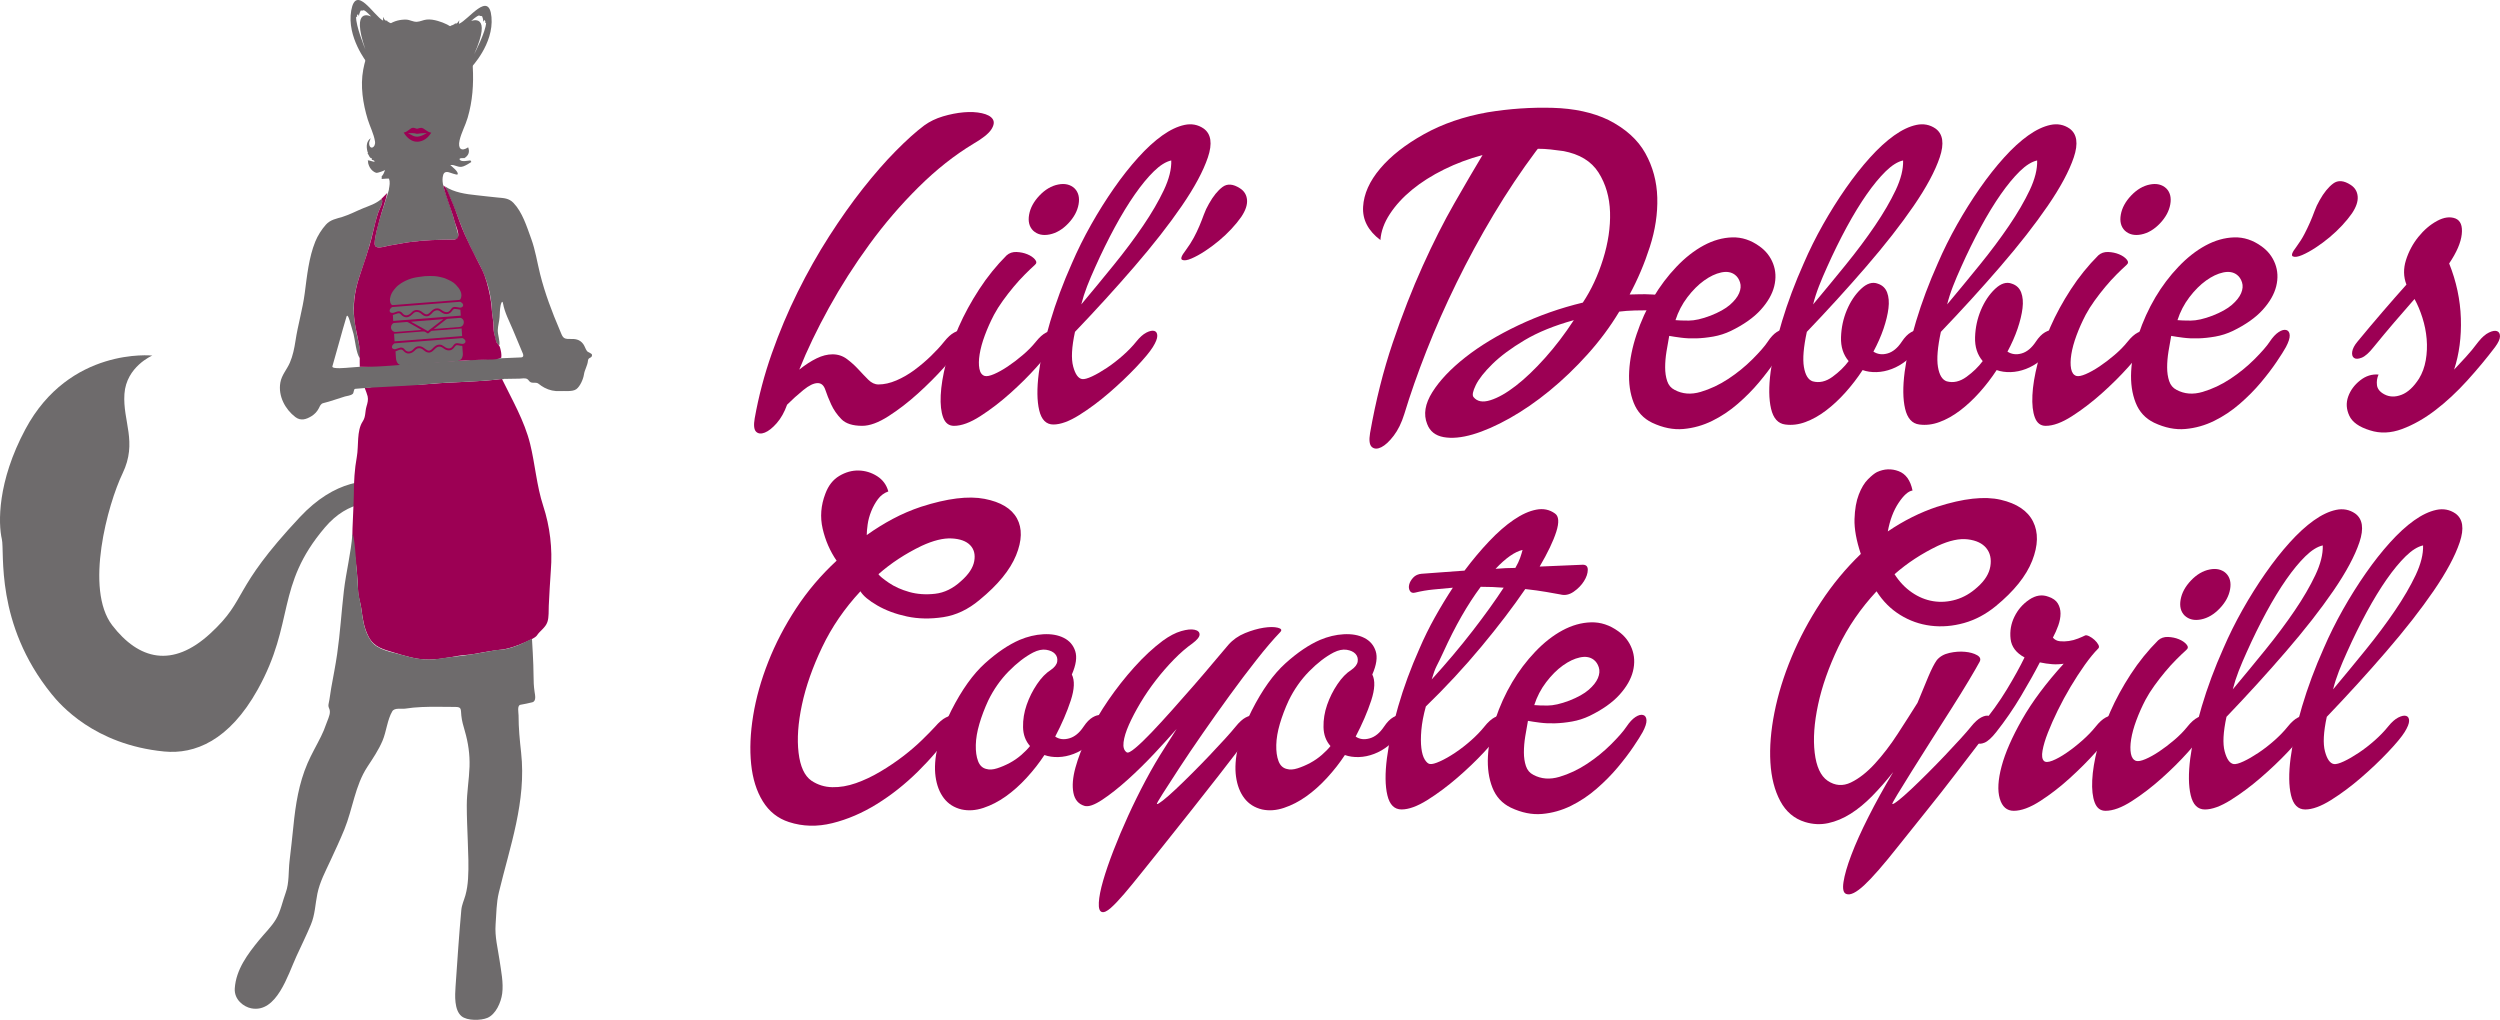 <?xml version="1.0" encoding="UTF-8" standalone="no"?>
<!-- Created with Inkscape (http://www.inkscape.org/) -->

<svg
   xmlns:dc="http://purl.org/dc/elements/1.1/"
   xmlns:cc="http://creativecommons.org/ns#"
   xmlns:rdf="http://www.w3.org/1999/02/22-rdf-syntax-ns#"
   xmlns:svg="http://www.w3.org/2000/svg"
   xmlns="http://www.w3.org/2000/svg"
   xmlns:sodipodi="http://sodipodi.sourceforge.net/DTD/sodipodi-0.dtd"
   xmlns:inkscape="http://www.inkscape.org/namespaces/inkscape"
   width="140.981mm"
   height="57.513mm"
   viewBox="0 0 499.54 203.785"
   id="coyote-grill-logo"
   version="1.1"
   inkscape:version="0.91 r13725"
   sodipodi:docname="coyote-grill-logo.svg">
  <defs
     id="defs3422" />
  <sodipodi:namedview
     id="base"
     pagecolor="#ffffff"
     bordercolor="#666666"
     borderopacity="1.0"
     inkscape:pageopacity="0.0"
     inkscape:pageshadow="2"
     inkscape:zoom="1.979899"
     inkscape:cx="241.56955"
     inkscape:cy="-10.113593"
     inkscape:document-units="px"
     inkscape:current-layer="layer1"
     showgrid="false"
     fit-margin-top="0"
     fit-margin-left="0"
     fit-margin-right="0"
     fit-margin-bottom="0"
     inkscape:window-width="1920"
     inkscape:window-height="1016"
     inkscape:window-x="0"
     inkscape:window-y="27"
     inkscape:window-maximized="1" />
  <g
     inkscape:label="Layer 1"
     inkscape:groupmode="layer"
     id="layer1"
     transform="translate(1278.341,526.673)">
    <g
       id="g4216">
      <path
         d="m -1191.228,-425.583 c 0,0 -13.301,-12.579 -27.185,2.23 -13.884,14.81 -10.3,16.254 -17.902,23.258 -7.603,7.004 -14.31,5.225 -19.586,-1.614 -5.579,-7.23 -0.894,-24.253 2.053,-30.37 3.03,-6.296 0,-10.411 0.371,-15.877 0.369,-5.466 5.566,-7.67 5.566,-7.67 0,0 -16.532,-1.758 -25.354,14.714 -5.646,10.543 -5.429,18.848 -4.704,21.976 0.596,2.569 -1.449,16.865 9.931,30.939 1.702,2.105 8.529,10.121 22.494,11.485 6.117,0.596 13.002,-2.164 18.69,-12.366 7.501,-13.454 3.502,-20.716 13.431,-32.394 9.441,-11.104 21.839,-0.163 21.839,-0.163 l 0.356,-4.147"
         style="fill:#6e6b6c;fill-opacity:1;fill-rule:nonzero;stroke:none"
         id="path16"
         inkscape:connector-curvature="0" />
      <path
         d="m -1207.639,-427.873 c 0,-2.498 0.146,-5.072 0.596,-7.518 0.4,-2.171 -0.066,-5.204 1.185,-7.085 0.624,-0.939 0.43,-1.9 0.756,-3.006 0.199,-0.676 0.378,-1.29 0.22,-2.006 -0.08,-0.361 -0.375,-1.126 -0.574,-1.647 4.279,-0.764 8.825,-0.448 13.139,-0.834 4.741,-0.425 9.55,-0.354 14.273,-0.99 2.021,4.145 4.501,8.4 5.628,12.969 1.011,4.096 1.294,8.371 2.621,12.415 1.345,4.098 1.87,8.539 1.521,12.864 -0.188,2.33 -0.275,4.704 -0.412,7.044 -0.061,1.05 0.059,2.271 -0.275,3.27 -0.386,1.157 -1.471,1.731 -2.098,2.696 -0.471,0.725 -3.836,2.009 -4.768,2.3 -0.935,0.292 -1.846,0.529 -2.82,0.589 -0.66,0.041 -4.351,0.693 -5.045,0.821 -1.029,0.193 -2.071,0.194 -3.103,0.371 -2.129,0.366 -4.429,0.841 -6.585,0.73 -2.143,-0.111 -4.215,-0.767 -6.269,-1.399 -2.01,-0.619 -3.93,-1.016 -5.035,-3.146 -0.981,-1.89 -1.179,-3.66 -1.479,-5.754 -0.161,-1.125 -0.576,-2.184 -0.621,-3.334 -0.054,-1.385 -0.15,-2.766 -0.26,-4.147 -0.076,-0.935 -0.551,-3.967 -0.887,-7.256 -0.039,-0.375 0.292,-6.556 0.291,-7.946"
         style="fill:#9c0054;fill-opacity:1;fill-rule:nonzero;stroke:none"
         id="path18"
         inkscape:connector-curvature="0" />
      <path
         d="m -1207.092,-413.262 c 0.115,1.38 0.217,2.761 0.282,4.145 0.065,1.369 0.456,2.589 0.647,3.928 0.338,2.355 0.557,4.596 1.951,6.569 1.33,1.881 4.136,2.219 6.1,2.79 2.43,0.708 4.881,1.218 7.398,0.794 2.326,-0.393 4.701,-0.522 7.021,-0.955 0.91,-0.169 3.431,-0.569 3.703,-0.644 0.588,-0.161 1.196,-0.159 1.796,-0.209 1.126,-0.092 2.264,-0.49 3.329,-0.884 0.566,-0.21 2.82,-1.319 2.82,-1.319 0,0 0.328,5.077 0.316,7.38 0,1.1 0.041,2.125 0.203,3.211 0.099,0.661 0.394,1.876 -0.444,2.11 -0.761,0.214 -1.607,0.345 -2.385,0.502 -0.691,0.139 -0.367,1.583 -0.367,2.123 0,2.554 0.233,4.911 0.511,7.444 1.069,9.731 -2.24,18.734 -4.451,27.944 -0.507,2.115 -0.487,4.196 -0.649,6.36 -0.186,2.486 0.444,4.766 0.795,7.211 0.305,2.121 0.801,4.438 0.525,6.589 -0.235,1.829 -1.29,4.181 -2.956,4.888 -1.289,0.546 -4.043,0.615 -5.184,-0.343 -1.464,-1.229 -1.308,-4.145 -1.185,-5.9 0.356,-5.103 0.688,-10.207 1.152,-15.299 0.1,-1.085 0.539,-1.934 0.825,-2.964 0.295,-1.062 0.449,-2.165 0.521,-3.271 0.165,-2.493 0.036,-5.018 -0.051,-7.51 -0.085,-2.388 -0.203,-4.777 -0.201,-7.169 0,-2.614 0.466,-5.155 0.55,-7.754 0.077,-2.429 -0.265,-4.777 -0.935,-7.088 -0.296,-1.021 -0.599,-2.03 -0.705,-3.103 -0.129,-1.308 0.092,-1.731 -1.244,-1.729 -2.22,0.002 -4.442,-0.079 -6.664,0.022 -1.111,0.05 -2.221,0.146 -3.324,0.32 -0.704,0.111 -2.109,-0.234 -2.561,0.527 -0.995,1.674 -1.176,4.056 -1.951,5.881 -0.799,1.883 -1.949,3.57 -3.035,5.225 -2.458,3.746 -2.913,8.374 -4.595,12.51 -0.856,2.103 -1.827,4.155 -2.774,6.21 -0.991,2.151 -2.127,4.239 -2.614,6.616 -0.436,2.138 -0.458,4.178 -1.304,6.2 -0.896,2.141 -1.914,4.2 -2.879,6.303 -1.729,3.765 -3.946,11.396 -9.034,10.409 -1.459,-0.284 -3.435,-1.698 -3.29,-3.973 0.244,-3.789 2.618,-6.906 4.825,-9.616 1.117,-1.374 2.484,-2.667 3.406,-4.211 0.926,-1.55 1.325,-3.634 1.962,-5.354 0.696,-1.881 0.517,-4.24 0.749,-6.249 0.268,-2.325 0.542,-4.646 0.771,-6.976 0.429,-4.346 1.103,-8.585 2.816,-12.566 0.8,-1.859 1.812,-3.572 2.701,-5.376 0.391,-0.795 0.746,-1.614 1.028,-2.464 0.23,-0.699 0.765,-1.718 0.745,-2.476 -0.02,-0.795 -0.435,-0.796 -0.239,-1.665 0.224,-0.995 0.319,-2.045 0.5,-3.053 0.407,-2.268 0.861,-4.529 1.191,-6.812 0.603,-4.175 0.859,-8.432 1.346,-12.63 0.438,-3.763 1.45,-7.691 1.694,-11.316 0.435,0.07 0.765,5.784 0.839,6.665"
         style="fill:#6e6b6c;fill-opacity:1;fill-rule:nonzero;stroke:none"
         id="path20"
         inkscape:connector-curvature="0" />
      <path
         d="m -1178.044,-450.959 c -4.906,0.661 -9.898,0.557 -14.82,1.041 -4.82,0.474 -9.714,0.494 -14.512,0.941 -0.318,0.029 -0.236,0.796 -0.489,1.011 -0.406,0.346 -1.075,0.378 -1.552,0.517 -1.445,0.422 -2.857,0.976 -4.321,1.323 -0.517,0.121 -0.669,0.584 -0.9,1.034 -0.335,0.651 -0.825,1.175 -1.414,1.542 -1.106,0.693 -2.196,1.036 -3.289,0.199 -1.974,-1.514 -3.462,-4.155 -2.982,-6.886 0.27,-1.535 1.311,-2.598 1.901,-3.971 0.594,-1.383 0.899,-2.888 1.128,-4.388 0.485,-3.195 1.424,-6.28 1.845,-9.504 0.445,-3.411 0.818,-7.133 2.11,-10.311 0.487,-1.2 1.261,-2.408 2.095,-3.349 0.929,-1.049 2.138,-1.208 3.356,-1.587 1.429,-0.445 2.754,-1.164 4.144,-1.728 1.221,-0.495 2.516,-0.889 3.556,-1.806 0.672,0.323 -0.346,1.999 -0.52,2.507 -0.425,1.246 -0.74,2.546 -1.048,3.833 -0.679,2.83 -1.49,5.484 -2.455,8.21 -0.951,2.691 -1.627,5.455 -1.429,8.366 0.092,1.36 0.32,2.704 0.584,4.034 0.284,1.441 0.887,3.34 0.599,4.834 -0.719,-1.01 -0.921,-3.544 -1.229,-4.79 -0.201,-0.815 -0.485,-1.6 -0.696,-2.411 0,-0.021 -0.487,-1.881 -0.726,-1.093 -0.984,3.259 -1.847,6.622 -2.815,9.908 -0.189,0.639 2.978,0.285 3.377,0.259 1.565,-0.104 3.09,-0.254 4.664,-0.333 3.42,-0.171 6.839,-0.393 10.259,-0.585 6.473,-0.364 12.947,-0.919 19.394,-1.114 0.414,-0.013 0.549,-0.312 0.384,-0.72 -0.644,-1.586 -1.33,-3.161 -1.984,-4.746 -0.719,-1.74 -1.656,-3.426 -2.001,-5.321 -0.147,-0.814 -0.432,0.136 -0.477,0.37 -0.161,0.833 -0.154,1.52 -0.21,2.365 -0.059,0.885 -0.338,1.718 -0.359,2.618 -0.021,0.939 0.46,2.109 0.316,2.981 -0.757,-0.116 -0.927,-1.805 -1.066,-2.442 -0.138,-0.626 -0.013,-1.259 -0.095,-1.894 -0.118,-0.9 -0.294,-1.755 -0.329,-2.669 -0.125,-3.201 -1.066,-6.439 -2.544,-9.188 -1.484,-2.761 -2.796,-5.439 -3.886,-8.421 -0.89,-2.44 -1.87,-4.77 -2.95,-7.115 1.809,1.222 4.191,1.554 6.27,1.768 1.433,0.147 2.861,0.34 4.295,0.468 1.173,0.105 2.216,0.124 3.119,1.065 1.791,1.869 2.654,4.716 3.55,7.171 0.836,2.289 1.189,4.696 1.779,7.059 0.963,3.85 2.386,7.59 3.929,11.199 0.575,1.345 0.58,1.816 2.042,1.764 1.036,-0.037 1.94,0.064 2.639,1.006 0.319,0.431 0.444,0.991 0.759,1.414 0.203,0.273 1.024,0.434 1.008,0.805 -0.031,0.679 -0.745,0.386 -0.81,1.09 -0.095,1.038 -0.664,1.809 -0.806,2.774 -0.139,0.95 -0.77,2.384 -1.519,2.939 -0.771,0.574 -2.366,0.32 -3.265,0.385 -1.07,0.076 -2.136,-0.158 -3.101,-0.669 -0.416,-0.221 -0.811,-0.489 -1.184,-0.789 -0.451,-0.365 -1.019,-0.102 -1.516,-0.279 -0.344,-0.122 -0.429,-0.45 -0.713,-0.645 -0.411,-0.284 -1.125,-0.11 -1.575,-0.101 -1.171,0.024 -2.341,0.037 -3.513,0.056 -2.013,0.271 1.505,-0.024 0,0"
         style="fill:#6e6b6c;fill-opacity:1;fill-rule:nonzero;stroke:none"
         id="path22"
         inkscape:connector-curvature="0" />
      <path
         d="m -1200.623,-488.908 c 0.109,-0.671 0.27,-1.341 0.015,-2.015 0.24,-0.158 -1.299,0.01 -1.493,0.014 0.165,-0.453 -0.206,-0.32 0.258,-0.818 0.139,-0.15 0.459,-0.998 0.454,-1.005 0.056,0.077 -1.5,0.685 -1.805,0.586 -0.501,-0.163 -0.938,-0.562 -1.226,-1.035 -0.135,-0.229 -0.24,-0.472 -0.314,-0.734 -0.099,-0.266 -0.01,-0.559 -0.135,-0.695 0.294,-0.114 1.425,0.448 1.374,0.185 -0.043,-0.214 -0.409,-0.297 -0.571,-0.309 0.014,-0.094 0.039,-0.185 0.075,-0.271 -0.537,-0.071 -0.6,-0.639 -0.9,-1.04 0,-0.004 0.223,-0.292 0.017,-0.185 -0.369,-1.319 -0.186,-2.265 0.608,-2.831 -0.125,0.416 -0.351,0.719 -0.312,1.124 0.124,1.312 1.357,0.762 1.167,-0.487 -0.223,-1.465 -1.021,-2.993 -1.454,-4.405 -0.955,-3.126 -1.504,-6.661 -0.897,-9.928 0.546,-2.949 1.67,-5.565 3.596,-7.726 0.895,-1.004 2.007,-1.758 3.257,-2.081 0.565,-0.146 1.147,-0.206 1.728,-0.19 0.749,0.02 1.379,0.477 2.149,0.435 0.657,-0.036 1.251,-0.365 1.904,-0.44 0.764,-0.087 1.528,0.055 2.266,0.265 1.272,0.362 2.482,0.931 3.53,1.819 2.084,1.768 3.303,4.445 3.459,7.319 0.191,3.506 -0.036,6.874 -1.026,10.23 -0.453,1.532 -1.263,2.955 -1.614,4.514 -0.376,1.68 0.39,2.281 1.719,1.376 0.355,0.9 0.1,1.625 -0.749,2.16 -0.087,0 -1.314,-0.095 -0.894,0.364 0.4,0.435 1.616,0.121 2.096,0.091 0.06,0.105 0.121,0.21 0.184,0.315 -0.509,0.319 -0.92,0.6 -1.534,0.851 -1.059,0.432 -1.671,-0.379 -2.672,-0.242 0.265,0.264 1.776,1.397 1.446,1.879 -0.121,0.176 -1.577,-0.415 -1.879,-0.465 -0.708,-0.119 -0.984,0.237 -1.089,1.028 -0.156,1.167 0.289,2.248 0.631,3.319 0.477,1.49 1.025,2.951 1.456,4.459 0.34,1.186 0.701,2.385 0.995,3.586 0.22,0.904 -0.247,1.099 -0.998,1.1 -2.884,0.008 -5.75,0.102 -8.62,0.484 -1.4,0.188 -2.783,0.505 -4.181,0.71 -0.715,0.105 -2.9,0.976 -2.877,-0.399 0.027,-1.691 0.699,-3.757 1.144,-5.376 0.289,-1.05 0.694,-2.055 0.981,-3.105 0.105,-0.378 0.8,-2.29 0.731,-2.429 0.109,-0.671 0.111,0.225 0,0"
         style="fill:#6e6b6c;fill-opacity:1;fill-rule:nonzero;stroke:none"
         id="path24"
         inkscape:connector-curvature="0" />
      <path
         d="m -1189.77,-489.598 c 0.586,2.446 1.619,4.763 2.269,7.195 0.33,1.239 1.637,3.606 -0.299,3.61 -2.884,0.008 -5.75,0.102 -8.62,0.484 -1.4,0.188 -2.783,0.505 -4.181,0.71 -0.715,0.105 -2.9,0.976 -2.877,-0.399 0.025,-1.546 0.637,-3.369 1.009,-4.861 0.441,-1.774 1.156,-3.435 1.491,-5.246 -0.404,0.409 -0.806,0.818 -1.21,1.225 0.672,0.323 -0.346,1.999 -0.52,2.507 -0.489,1.431 -0.843,2.93 -1.184,4.411 -0.695,3.01 -1.736,5.779 -2.679,8.695 -0.964,2.979 -1.327,5.899 -0.884,9.037 0.214,1.509 0.605,2.966 0.863,4.463 0.235,1.373 0.086,2.986 0.139,4.385 4.649,0.084 9.307,-0.556 13.95,-0.824 2.415,-0.139 4.827,-0.319 7.241,-0.456 1.21,-0.069 2.42,-0.091 3.63,-0.147 1.059,-0.05 2.476,0.102 3.458,-0.394 0.084,-0.688 -0.069,-1.364 -0.249,-2.015 -0.179,-0.65 -0.688,-0.686 -0.821,-1.416 -0.095,-0.517 -0.271,-1.005 -0.382,-1.518 -0.171,-0.78 -0.03,-1.594 -0.175,-2.39 -0.302,-1.66 -0.276,-3.33 -0.617,-4.985 -0.388,-1.884 -0.825,-3.726 -1.683,-5.43 -1.571,-3.125 -3.162,-6.036 -4.379,-9.366 -0.57,-1.564 -1.11,-3.124 -1.79,-4.636 -0.225,-0.5 -0.906,-2.515 -1.499,-2.639"
         style="fill:#9c0054;fill-opacity:1;fill-rule:nonzero;stroke:none"
         id="path26"
         inkscape:connector-curvature="0" />
      <path
         d="m -1205.345,-516.824 c -0.111,-0.27 -1.921,-4.704 -1.84,-6.494 l 0.21,0 -0.043,-0.276 0.21,-0.276 c 0,0 0.21,0.6 0.21,0.276 0,-0.323 0.334,-0.969 0.334,-0.969 l 0.463,0 c 0,0 0.041,-0.507 1.634,1.199 -0.088,-0.046 -4.154,-2.164 -1.177,6.54 z m 5.2,-5.11 c -0.145,-0.19 -0.304,-0.13 -0.629,-0.379 -0.324,-0.246 -0.326,-0.144 -0.14,-0.261 0.185,-0.117 -0.186,0.117 -0.398,10e-4 -0.212,-0.116 -0.439,-0.568 -0.48,-0.699 -0.04,-0.131 0,0.73 0,0.73 -1.913,-1.045 -5.426,-7.34 -6.369,-2.026 -0.941,5.315 3.192,10.453 3.192,10.453 l 0.16,-0.058 c 1.885,-4.397 5.775,-7.444 5.669,-7.356 -0.105,0.089 -0.861,-0.216 -1.009,-0.405"
         style="fill:#6e6b6c;fill-opacity:1;fill-rule:nonzero;stroke:none"
         id="path28"
         inkscape:connector-curvature="0" />
      <path
         d="m -1184.209,-522.474 c 1.73,-1.534 1.729,-1.025 1.729,-1.025 l 0.46,0.049 c 0,0 0.278,0.677 0.25,0.999 -0.027,0.323 0.233,-0.254 0.233,-0.254 l 0.185,0.297 -0.065,0.271 0.209,0.021 c -0.071,1.79 -2.254,6.018 -2.386,6.275 3.706,-8.357 -0.524,-6.67 -0.614,-6.634 z m -5.166,1.308 c -0.098,-0.098 3.515,3.336 5.016,7.91 l 0.154,0.074 c 0,0 4.555,-4.689 4.071,-10.076 -0.485,-5.388 -4.521,0.515 -6.513,1.357 0,0 0.114,-0.853 0.062,-0.725 -0.051,0.126 -0.315,0.551 -0.536,0.646 -0.22,0.094 -0.57,-0.179 -0.396,-0.043 0.176,0.136 0.182,0.034 -0.163,0.245 -0.344,0.214 -0.496,0.138 -0.657,0.311 -0.163,0.174 -0.941,0.399 -1.039,0.3"
         style="fill:#6e6b6c;fill-opacity:1;fill-rule:nonzero;stroke:none"
         id="path30"
         inkscape:connector-curvature="0" />
      <path
         d="m -1196.802,-500.069 c 0.02,0.021 0.026,0.033 0.035,0.037 0.311,0.163 0.618,0.339 0.938,0.482 0.396,0.179 0.814,0.24 1.248,0.135 0.516,-0.125 0.986,-0.356 1.444,-0.619 0.01,-0.005 0.011,-0.018 0.023,-0.035 -0.03,-0.002 -0.049,-0.007 -0.069,-0.006 -0.331,0.011 -0.662,0.015 -0.993,0.037 -0.217,0.015 -0.435,0.05 -0.65,0.086 -0.136,0.022 -0.268,0.025 -0.399,-0.022 -0.061,-0.022 -0.126,-0.041 -0.191,-0.05 -0.164,-0.019 -0.328,-0.04 -0.492,-0.044 -0.291,-0.008 -0.584,-0.002 -0.892,-0.002 z m -0.871,-0.122 c 0.154,-0.044 0.316,-0.066 0.454,-0.138 0.203,-0.107 0.389,-0.249 0.58,-0.379 0.089,-0.061 0.176,-0.126 0.259,-0.196 0.314,-0.268 0.669,-0.299 1.03,-0.141 0.226,0.098 0.425,0.121 0.652,0.015 0.121,-0.056 0.268,-0.062 0.404,-0.084 0.212,-0.034 0.406,0.03 0.583,0.141 0.186,0.116 0.369,0.239 0.549,0.365 0.265,0.185 0.535,0.359 0.859,0.424 0.04,0.007 0.081,0.01 0.149,0.018 -0.15,0.204 -0.281,0.406 -0.435,0.589 -0.426,0.509 -0.936,0.902 -1.58,1.096 -0.916,0.276 -1.745,0.102 -2.485,-0.501 -0.399,-0.326 -0.723,-0.716 -0.99,-1.154 -0.01,-0.015 -0.019,-0.031 -0.026,-0.048 0,-0.004 0,-0.011 0,-0.007"
         style="fill:#9c0054;fill-opacity:1;fill-rule:nonzero;stroke:none"
         id="path32"
         inkscape:connector-curvature="0" />
      <path
         d="m -1193.218,-466.229 c -2.204,0.172 -4.407,0.341 -6.61,0.521 -0.158,0.013 -0.256,-0.056 -0.341,-0.168 -0.149,-0.196 -0.214,-0.432 -0.242,-0.685 -0.043,-0.369 0.032,-0.71 0.146,-1.056 0.198,-0.605 0.566,-1.071 0.959,-1.525 0.316,-0.365 0.684,-0.66 1.076,-0.912 0.654,-0.422 1.353,-0.743 2.081,-0.971 0.328,-0.104 0.665,-0.169 1,-0.235 0.259,-0.051 0.522,-0.079 0.784,-0.115 0.304,-0.041 0.606,-0.095 0.911,-0.117 0.354,-0.028 0.71,-0.034 1.065,-0.035 0.615,0 1.23,0.029 1.834,0.168 0.466,0.106 0.94,0.193 1.383,0.406 0.323,0.155 0.656,0.285 0.97,0.46 0.346,0.193 0.675,0.426 0.957,0.725 0.372,0.394 0.728,0.802 0.939,1.329 0.2,0.495 0.242,0.999 0,1.495 -0.056,0.115 -0.134,0.193 -0.274,0.203 -2.211,0.168 -4.423,0.341 -6.634,0.514"
         style="fill:#6e6b6c;fill-opacity:1;fill-rule:nonzero;stroke:none"
         id="path34"
         inkscape:connector-curvature="0" />
      <path
         d="m -1199.313,-456.475 c 0.27,-0.102 0.518,-0.206 0.771,-0.291 0.264,-0.087 0.526,-0.121 0.748,0.134 0.204,0.236 0.435,0.424 0.721,0.535 0.221,0.086 0.435,0.07 0.657,0.029 0.491,-0.089 0.833,-0.448 1.19,-0.782 0.105,-0.099 0.244,-0.175 0.378,-0.209 0.333,-0.084 0.645,-0.013 0.941,0.185 0.278,0.184 0.507,0.443 0.821,0.565 0.452,0.177 0.855,0.094 1.219,-0.234 0.215,-0.193 0.41,-0.412 0.63,-0.596 0.361,-0.301 0.762,-0.367 1.179,-0.149 0.185,0.099 0.35,0.239 0.527,0.357 0.359,0.239 0.75,0.323 1.161,0.245 0.249,-0.046 0.461,-0.199 0.642,-0.39 0.11,-0.115 0.201,-0.251 0.3,-0.378 0.141,-0.182 0.306,-0.29 0.536,-0.239 0.209,0.045 0.419,0.076 0.629,0.11 0.059,0.01 0.12,0.014 0.18,0.009 0.085,-0.006 0.121,0.026 0.128,0.125 0.024,0.43 0.036,0.863 0.086,1.289 0.044,0.371 -0.02,0.708 -0.171,1.029 -0.104,0.221 -0.289,0.357 -0.486,0.463 -0.211,0.113 -0.438,0.168 -0.675,0.185 -3.535,0.273 -7.07,0.55 -10.605,0.824 -0.373,0.029 -0.723,-0.075 -1,-0.354 -0.131,-0.133 -0.236,-0.319 -0.302,-0.502 -0.071,-0.2 -0.098,-0.424 -0.118,-0.64 -0.039,-0.445 -0.06,-0.892 -0.087,-1.319"
         style="fill:#6e6b6c;fill-opacity:1;fill-rule:nonzero;stroke:none"
         id="path36"
         inkscape:connector-curvature="0" />
      <path
         d="m -1186.1,-461.04 c 0.033,0.512 0.065,1.011 0.098,1.52 -4.496,0.351 -8.994,0.703 -13.5,1.054 -0.033,-0.501 -0.065,-1.002 -0.098,-1.52 0.048,-0.004 0.092,-0.007 0.136,-0.011 1.855,-0.145 3.71,-0.286 5.565,-0.439 0.23,-0.019 0.432,0.007 0.626,0.145 0.113,0.081 0.239,0.142 0.356,0.217 0.068,0.044 0.122,0.036 0.182,-0.014 0.168,-0.136 0.333,-0.276 0.504,-0.404 0.06,-0.045 0.136,-0.079 0.207,-0.084 1.934,-0.155 3.869,-0.305 5.804,-0.456 0.036,-0.002 0.074,-0.005 0.119,-0.009"
         style="fill:#6e6b6c;fill-opacity:1;fill-rule:nonzero;stroke:none"
         id="path38"
         inkscape:connector-curvature="0" />
      <path
         d="m -1193.175,-465.85 c 2.231,-0.175 4.461,-0.349 6.691,-0.52 0.077,-0.005 0.17,0.015 0.234,0.06 0.19,0.133 0.386,0.266 0.451,0.532 0.027,0.111 -0.024,0.304 -0.106,0.376 -0.192,0.172 -0.41,0.229 -0.655,0.185 -0.267,-0.048 -0.536,-0.107 -0.807,-0.125 -0.284,-0.019 -0.556,0.041 -0.751,0.312 -0.111,0.154 -0.223,0.31 -0.351,0.446 -0.26,0.275 -0.568,0.345 -0.92,0.245 -0.3,-0.084 -0.554,-0.259 -0.805,-0.441 -0.212,-0.155 -0.438,-0.255 -0.696,-0.275 -0.522,-0.04 -0.926,0.215 -1.294,0.579 -0.13,0.128 -0.249,0.27 -0.388,0.383 -0.379,0.306 -0.657,0.307 -1.049,0.04 -0.299,-0.205 -0.568,-0.469 -0.91,-0.585 -0.152,-0.051 -0.314,-0.064 -0.472,-0.092 -0.195,-0.035 -0.378,0.026 -0.56,0.089 -0.237,0.083 -0.412,0.263 -0.588,0.446 -0.281,0.297 -0.605,0.521 -1.006,0.529 -0.31,0.005 -0.562,-0.164 -0.767,-0.417 -0.19,-0.235 -0.419,-0.386 -0.713,-0.386 -0.306,0 -0.584,0.133 -0.87,0.23 -0.259,0.087 -0.51,0.136 -0.777,0.005 -0.159,-0.077 -0.221,-0.268 -0.201,-0.403 0.047,-0.31 0.249,-0.505 0.475,-0.667 0.028,-0.021 0.072,-0.018 0.11,-0.02 2.243,-0.175 4.484,-0.35 6.726,-0.525"
         style="fill:#6e6b6c;fill-opacity:1;fill-rule:nonzero;stroke:none"
         id="path40"
         inkscape:connector-curvature="0" />
      <path
         d="m -1192.717,-458.595 c 2.237,-0.174 4.475,-0.35 6.714,-0.52 0.072,-0.006 0.16,0.018 0.222,0.059 0.191,0.13 0.384,0.264 0.449,0.527 0.026,0.102 -0.025,0.304 -0.1,0.37 -0.196,0.177 -0.415,0.239 -0.667,0.19 -0.269,-0.051 -0.539,-0.105 -0.81,-0.129 -0.282,-0.025 -0.54,0.068 -0.734,0.312 -0.119,0.149 -0.225,0.309 -0.352,0.446 -0.261,0.281 -0.574,0.346 -0.929,0.251 -0.299,-0.081 -0.551,-0.256 -0.802,-0.44 -0.209,-0.154 -0.431,-0.259 -0.688,-0.28 -0.524,-0.046 -0.929,0.216 -1.3,0.579 -0.116,0.113 -0.221,0.237 -0.341,0.344 -0.163,0.144 -0.338,0.265 -0.554,0.279 -0.204,0.011 -0.38,-0.086 -0.546,-0.198 -0.225,-0.15 -0.44,-0.32 -0.669,-0.464 -0.226,-0.144 -0.47,-0.216 -0.741,-0.223 -0.466,-0.009 -0.818,0.211 -1.134,0.56 -0.278,0.306 -0.615,0.519 -1.019,0.511 -0.299,-0.006 -0.555,-0.163 -0.751,-0.425 -0.06,-0.081 -0.136,-0.156 -0.219,-0.21 -0.232,-0.149 -0.479,-0.224 -0.749,-0.135 -0.291,0.096 -0.583,0.194 -0.876,0.278 -0.217,0.061 -0.425,-0.009 -0.601,-0.147 -0.104,-0.08 -0.124,-0.224 -0.1,-0.359 0.054,-0.29 0.246,-0.466 0.453,-0.625 0.034,-0.025 0.086,-0.024 0.131,-0.028 2.239,-0.175 4.476,-0.35 6.714,-0.525"
         style="fill:#6e6b6c;fill-opacity:1;fill-rule:nonzero;stroke:none"
         id="path42"
         inkscape:connector-curvature="0" />
      <path
         d="m -1199.769,-462.548 c -0.026,-0.41 -0.051,-0.805 -0.076,-1.186 0.217,-0.071 0.424,-0.141 0.631,-0.209 0.14,-0.045 0.279,-0.091 0.42,-0.133 0.152,-0.044 0.299,-0.005 0.421,0.092 0.11,0.086 0.199,0.205 0.302,0.301 0.074,0.07 0.152,0.136 0.237,0.188 0.532,0.325 1.055,0.275 1.549,-0.095 0.211,-0.158 0.394,-0.361 0.599,-0.53 0.189,-0.154 0.398,-0.24 0.646,-0.235 0.405,0.01 0.711,0.24 1.011,0.495 0.34,0.289 0.711,0.461 1.145,0.37 0.27,-0.058 0.5,-0.22 0.698,-0.432 0.234,-0.253 0.459,-0.524 0.771,-0.655 0.33,-0.139 0.661,-0.139 0.971,0.087 0.301,0.22 0.598,0.456 0.96,0.537 0.541,0.122 1.011,-0.013 1.384,-0.487 0.135,-0.172 0.244,-0.378 0.444,-0.476 0.041,-0.02 0.086,-0.044 0.129,-0.04 0.2,0.018 0.401,0.037 0.601,0.066 0.188,0.028 0.375,0.065 0.579,0.101 0.025,0.378 0.05,0.779 0.076,1.186 -4.498,0.351 -8.994,0.703 -13.499,1.054"
         style="fill:#6e6b6c;fill-opacity:1;fill-rule:nonzero;stroke:none"
         id="path44"
         inkscape:connector-curvature="0" />
      <path
         d="m -1194.154,-460.742 c -0.033,0.002 -0.064,0.005 -0.096,0.007 -1.68,0.13 -3.36,0.263 -5.039,0.393 -0.407,0.031 -0.781,-0.27 -0.89,-0.656 -0.128,-0.455 0.106,-0.939 0.455,-1.116 0.036,-0.019 0.081,-0.019 0.122,-0.021 0.845,-0.068 1.691,-0.129 2.536,-0.204 0.142,-0.013 0.249,0.056 0.36,0.117 0.549,0.307 1.096,0.619 1.643,0.93 0.304,0.174 0.606,0.35 0.909,0.524 0,0.009 0,0.018 0,0.026"
         style="fill:#6e6b6c;fill-opacity:1;fill-rule:nonzero;stroke:none"
         id="path46"
         inkscape:connector-curvature="0" />
      <path
         d="m -1191.622,-460.964 c 0.164,-0.128 0.328,-0.254 0.491,-0.381 0.588,-0.456 1.174,-0.914 1.761,-1.371 0.081,-0.064 0.164,-0.13 0.25,-0.186 0.05,-0.031 0.11,-0.059 0.168,-0.062 0.86,-0.071 1.721,-0.14 2.583,-0.2 0.077,-0.006 0.168,0.025 0.236,0.069 0.263,0.168 0.459,0.4 0.469,0.752 0.015,0.559 -0.329,0.959 -0.804,0.999 -1.667,0.139 -3.337,0.264 -5.005,0.394 -0.048,0.004 -0.095,0.008 -0.142,0.011 0,-0.009 0,-0.016 -0.01,-0.024"
         style="fill:#6e6b6c;fill-opacity:1;fill-rule:nonzero;stroke:none"
         id="path48"
         inkscape:connector-curvature="0" />
      <path
         d="m -1196.2,-462.393 c 2.149,-0.169 4.272,-0.334 6.396,-0.5 0,0.009 0.01,0.018 0.013,0.026 -0.149,0.114 -0.3,0.226 -0.449,0.34 -0.466,0.361 -0.932,0.725 -1.4,1.084 -0.302,0.233 -0.609,0.459 -0.912,0.69 -0.086,0.065 -0.166,0.141 -0.253,0.205 -0.024,0.018 -0.07,0.022 -0.095,0.009 -0.695,-0.386 -1.389,-0.777 -2.084,-1.164 -0.351,-0.195 -0.705,-0.385 -1.058,-0.579 -0.049,-0.026 -0.091,-0.064 -0.159,-0.111"
         style="fill:#6e6b6c;fill-opacity:1;fill-rule:nonzero;stroke:none"
         id="path50"
         inkscape:connector-curvature="0" />
      <path
         d="m -1127.534,-443.109 c 0.779,-4.374 1.917,-8.686 3.416,-12.944 1.498,-4.254 3.22,-8.342 5.168,-12.268 1.946,-3.924 4.045,-7.641 6.29,-11.145 2.249,-3.506 4.497,-6.681 6.742,-9.527 2.249,-2.845 4.433,-5.35 6.561,-7.505 2.126,-2.158 4.03,-3.866 5.709,-5.124 1.077,-0.777 2.321,-1.379 3.729,-1.799 1.407,-0.419 2.786,-0.688 4.135,-0.809 1.349,-0.117 2.561,-0.059 3.641,0.18 1.077,0.24 1.795,0.629 2.155,1.169 0.361,0.54 0.271,1.229 -0.269,2.067 -0.54,0.84 -1.738,1.798 -3.595,2.876 -3.775,2.277 -7.431,5.168 -10.965,8.675 -3.538,3.504 -6.803,7.309 -9.799,11.414 -2.996,4.105 -5.691,8.328 -8.089,12.672 -2.397,4.345 -4.374,8.465 -5.93,12.357 1.198,-0.958 2.35,-1.705 3.46,-2.245 1.106,-0.54 2.17,-0.809 3.189,-0.809 1.08,0 2.038,0.315 2.876,0.943 0.839,0.629 1.603,1.32 2.292,2.067 0.689,0.75 1.349,1.438 1.976,2.067 0.631,0.627 1.305,0.944 2.024,0.944 1.139,0 2.336,-0.269 3.595,-0.809 1.258,-0.54 2.473,-1.244 3.64,-2.111 1.169,-0.868 2.261,-1.799 3.28,-2.786 1.019,-0.99 1.889,-1.933 2.607,-2.833 0.719,-0.899 1.393,-1.512 2.024,-1.843 0.627,-0.33 1.136,-0.435 1.526,-0.315 0.389,0.122 0.585,0.45 0.585,0.99 0,0.537 -0.301,1.288 -0.9,2.245 -0.599,0.961 -1.679,2.31 -3.235,4.045 -1.559,1.74 -3.296,3.478 -5.213,5.215 -1.919,1.736 -3.88,3.25 -5.886,4.537 -2.009,1.29 -3.761,1.933 -5.259,1.933 -1.919,0 -3.311,-0.45 -4.179,-1.349 -0.87,-0.899 -1.545,-1.871 -2.024,-2.92 -0.481,-1.049 -0.87,-2.024 -1.167,-2.92 -0.301,-0.9 -0.81,-1.349 -1.528,-1.349 -0.78,0 -1.74,0.464 -2.876,1.393 -1.141,0.929 -2.219,1.904 -3.239,2.92 -0.537,1.498 -1.226,2.728 -2.066,3.685 -0.839,0.958 -1.633,1.589 -2.38,1.889 -0.751,0.299 -1.335,0.237 -1.752,-0.18 -0.42,-0.421 -0.511,-1.317 -0.271,-2.696"
         style="fill:#9c0054;fill-opacity:1;fill-rule:nonzero;stroke:none"
         id="path52"
         inkscape:connector-curvature="0" />
      <path
         d="m -1064.889,-482.029 c -1.139,1.2 -2.382,1.934 -3.729,2.205 -1.349,0.269 -2.444,0.014 -3.281,-0.765 -0.78,-0.777 -1.049,-1.843 -0.809,-3.192 0.239,-1.349 0.927,-2.619 2.066,-3.819 1.139,-1.198 2.384,-1.933 3.73,-2.201 1.349,-0.269 2.441,-0.015 3.281,0.764 0.777,0.777 1.049,1.843 0.809,3.19 -0.239,1.349 -0.929,2.621 -2.067,3.819 z m -6.47,23.64 c 0.718,-0.899 1.407,-1.512 2.067,-1.843 0.656,-0.33 1.183,-0.435 1.571,-0.315 0.39,0.122 0.584,0.45 0.584,0.99 0,0.537 -0.301,1.288 -0.897,2.245 -0.601,0.961 -1.679,2.31 -3.235,4.045 -1.559,1.74 -3.314,3.478 -5.259,5.215 -1.948,1.736 -3.925,3.25 -5.934,4.537 -2.007,1.29 -3.76,1.933 -5.256,1.933 -1.019,0 -1.738,-0.552 -2.158,-1.661 -0.417,-1.11 -0.584,-2.592 -0.494,-4.45 0.089,-1.857 0.435,-3.969 1.034,-6.336 0.599,-2.369 1.451,-4.81 2.561,-7.326 1.107,-2.518 2.47,-5.018 4.089,-7.505 1.617,-2.485 3.445,-4.747 5.482,-6.786 0.541,-0.479 1.198,-0.704 1.978,-0.674 0.78,0.031 1.498,0.181 2.158,0.45 0.657,0.269 1.169,0.615 1.528,1.034 0.359,0.42 0.359,0.779 0,1.077 -0.599,0.54 -1.272,1.185 -2.021,1.933 -0.75,0.75 -1.5,1.574 -2.248,2.473 -0.75,0.897 -1.469,1.829 -2.158,2.786 -0.69,0.958 -1.274,1.886 -1.752,2.786 -0.719,1.377 -1.334,2.756 -1.843,4.134 -0.511,1.379 -0.853,2.638 -1.034,3.776 -0.179,1.139 -0.195,2.096 -0.044,2.876 0.149,0.779 0.494,1.258 1.034,1.436 0.417,0.122 1.045,0 1.886,-0.359 0.838,-0.36 1.752,-0.868 2.741,-1.528 0.99,-0.66 1.992,-1.423 3.011,-2.292 1.019,-0.868 1.889,-1.751 2.607,-2.651"
         style="fill:#9c0054;fill-opacity:1;fill-rule:nonzero;stroke:none"
         id="path54"
         inkscape:connector-curvature="0" />
      <path
         d="m -1059.495,-473.31 c -0.601,1.32 -1.141,2.594 -1.62,3.82 -0.479,1.229 -0.867,2.444 -1.169,3.641 2.159,-2.576 4.33,-5.213 6.518,-7.91 2.188,-2.696 4.135,-5.304 5.843,-7.82 1.709,-2.518 3.084,-4.883 4.135,-7.099 1.046,-2.216 1.542,-4.194 1.484,-5.934 -1.08,0.24 -2.234,0.961 -3.462,2.158 -1.228,1.2 -2.502,2.743 -3.82,4.629 -1.317,1.886 -2.651,4.076 -4,6.561 -1.346,2.487 -2.651,5.139 -3.908,7.954 z m -8.36,31.46 c -1.439,0 -2.382,-0.945 -2.833,-2.833 -0.449,-1.886 -0.479,-4.359 -0.09,-7.414 0.391,-3.058 1.156,-6.503 2.292,-10.336 1.139,-3.835 2.575,-7.7 4.315,-11.595 1.136,-2.638 2.426,-5.228 3.864,-7.776 1.439,-2.546 2.951,-4.956 4.54,-7.234 1.586,-2.277 3.204,-4.33 4.854,-6.157 1.646,-1.827 3.25,-3.294 4.809,-4.404 1.556,-1.109 3.04,-1.812 4.45,-2.114 1.405,-0.297 2.68,-0.059 3.819,0.721 1.496,1.077 1.782,2.996 0.854,5.753 -0.929,2.756 -2.666,5.991 -5.213,9.706 -2.549,3.716 -5.709,7.761 -9.484,12.133 -3.774,4.376 -7.73,8.719 -11.864,13.035 -0.66,3.054 -0.78,5.364 -0.36,6.92 0.417,1.559 1.019,2.397 1.799,2.518 0.417,0.058 1.077,-0.12 1.978,-0.54 0.899,-0.419 1.886,-0.99 2.966,-1.709 1.077,-0.719 2.14,-1.542 3.191,-2.47 1.046,-0.929 1.93,-1.843 2.651,-2.743 0.719,-0.899 1.405,-1.512 2.067,-1.843 0.657,-0.33 1.18,-0.435 1.571,-0.315 0.389,0.122 0.584,0.45 0.584,0.99 0,0.537 -0.3,1.288 -0.896,2.245 -0.601,0.961 -1.709,2.292 -3.326,4.001 -1.617,1.708 -3.416,3.415 -5.393,5.124 -1.978,1.706 -3.971,3.189 -5.978,4.447 -2.009,1.259 -3.731,1.889 -5.169,1.889"
         style="fill:#9c0054;fill-opacity:1;fill-rule:nonzero;stroke:none"
         id="path56"
         inkscape:connector-curvature="0" />
      <path
         d="m -1030.559,-489.038 c 0.839,0.539 1.302,1.302 1.394,2.29 0.087,0.99 -0.286,2.114 -1.125,3.373 -0.54,0.78 -1.199,1.589 -1.976,2.426 -0.78,0.839 -1.617,1.633 -2.518,2.382 -0.899,0.749 -1.827,1.438 -2.785,2.065 -0.961,0.631 -1.86,1.124 -2.699,1.484 -0.838,0.359 -1.454,0.45 -1.843,0.271 -0.39,-0.181 -0.166,-0.809 0.675,-1.889 0.66,-0.897 1.198,-1.738 1.617,-2.518 0.417,-0.777 0.794,-1.556 1.124,-2.336 0.328,-0.776 0.629,-1.541 0.9,-2.292 0.269,-0.748 0.613,-1.482 1.034,-2.201 0.838,-1.498 1.738,-2.607 2.695,-3.326 0.958,-0.718 2.126,-0.627 3.506,0.271"
         style="fill:#9c0054;fill-opacity:1;fill-rule:nonzero;stroke:none"
         id="path58"
         inkscape:connector-curvature="0" />
      <path
         d="m -983.908,-447.334 c 0.718,0.9 1.843,1.11 3.37,0.629 1.529,-0.479 3.22,-1.438 5.077,-2.876 1.857,-1.438 3.805,-3.295 5.843,-5.572 2.039,-2.277 3.956,-4.791 5.753,-7.55 -3.895,1.08 -7.178,2.414 -9.84,4 -2.669,1.589 -4.81,3.176 -6.428,4.765 -1.617,1.589 -2.728,2.996 -3.326,4.223 -0.598,1.23 -0.75,2.024 -0.449,2.382 z m 35.773,-20.492 c 0.719,0 1.272,0.166 1.661,0.494 0.391,0.33 0.57,0.689 0.54,1.08 -0.031,0.389 -0.254,0.748 -0.674,1.077 -0.421,0.33 -1.019,0.494 -1.796,0.494 -1.08,0 -2.172,0.018 -3.283,0.046 -1.109,0.03 -2.143,0.105 -3.1,0.225 -1.796,2.996 -3.91,5.84 -6.338,8.539 -2.426,2.695 -4.957,5.121 -7.594,7.279 -2.638,2.159 -5.289,3.986 -7.955,5.484 -2.666,1.499 -5.124,2.576 -7.37,3.236 -2.248,0.657 -4.195,0.838 -5.843,0.54 -1.65,-0.301 -2.741,-1.171 -3.28,-2.607 -0.779,-1.919 -0.436,-4.045 1.034,-6.384 1.466,-2.335 3.669,-4.657 6.606,-6.964 2.934,-2.306 6.456,-4.433 10.561,-6.383 4.103,-1.945 8.404,-3.46 12.898,-4.539 1.676,-2.516 3.025,-5.407 4.044,-8.672 1.02,-3.266 1.484,-6.397 1.394,-9.393 -0.091,-2.996 -0.854,-5.634 -2.292,-7.91 -1.438,-2.276 -3.805,-3.715 -7.101,-4.314 -0.839,-0.12 -1.676,-0.225 -2.515,-0.315 -0.84,-0.09 -1.679,-0.135 -2.516,-0.135 l -0.36,0.45 c -2.998,4.015 -5.827,8.255 -8.494,12.716 -2.669,4.465 -5.125,8.989 -7.37,13.572 -2.249,4.585 -4.258,9.123 -6.024,13.619 -1.766,4.494 -3.25,8.716 -4.447,12.672 -0.54,1.738 -1.244,3.175 -2.114,4.314 -0.867,1.139 -1.694,1.901 -2.47,2.291 -0.78,0.389 -1.41,0.375 -1.89,-0.044 -0.479,-0.42 -0.599,-1.349 -0.359,-2.788 1.139,-6.471 2.651,-12.492 4.54,-18.066 1.886,-5.571 3.879,-10.679 5.978,-15.324 2.096,-4.644 4.207,-8.822 6.336,-12.539 2.126,-3.715 4,-6.921 5.619,-9.616 -2.699,0.719 -5.259,1.676 -7.686,2.876 -2.426,1.198 -4.555,2.546 -6.383,4.044 -1.827,1.499 -3.311,3.116 -4.448,4.854 -1.139,1.74 -1.769,3.475 -1.889,5.213 -2.456,-1.855 -3.61,-4.074 -3.46,-6.65 0.149,-2.575 1.288,-5.124 3.416,-7.641 2.126,-2.516 5.046,-4.809 8.763,-6.876 3.715,-2.067 7.94,-3.519 12.672,-4.359 4.375,-0.719 8.72,-1.018 13.035,-0.897 4.312,0.12 8.027,0.929 11.143,2.426 3.416,1.738 5.872,3.955 7.37,6.652 1.499,2.695 2.292,5.647 2.384,8.852 0.09,3.206 -0.404,6.486 -1.484,9.841 -1.077,3.357 -2.426,6.531 -4.045,9.527 0.541,0 1.169,-0.015 1.89,-0.046 0.718,-0.029 1.617,-0.013 2.695,0.046"
         style="fill:#9c0054;fill-opacity:1;fill-rule:nonzero;stroke:none"
         id="path60"
         inkscape:connector-curvature="0" />
      <path
         d="m -931.687,-471.78 c -0.719,-0.54 -1.633,-0.689 -2.743,-0.45 -1.109,0.24 -2.245,0.78 -3.414,1.619 -1.167,0.838 -2.277,1.948 -3.326,3.325 -1.05,1.379 -1.843,2.906 -2.382,4.582 0.599,0.061 1.484,0.09 2.651,0.09 1.169,0 2.623,-0.328 4.36,-0.988 1.676,-0.66 2.966,-1.377 3.866,-2.158 0.896,-0.78 1.512,-1.559 1.843,-2.336 0.328,-0.779 0.389,-1.498 0.177,-2.158 -0.21,-0.66 -0.554,-1.167 -1.032,-1.528 z m 6.561,13.391 c 0.598,-0.899 1.196,-1.541 1.798,-1.933 0.599,-0.389 1.107,-0.524 1.528,-0.404 0.417,0.12 0.642,0.465 0.675,1.034 0.029,0.57 -0.225,1.364 -0.765,2.38 -0.36,0.66 -0.973,1.635 -1.843,2.922 -0.868,1.289 -1.919,2.666 -3.145,4.135 -1.229,1.469 -2.638,2.891 -4.225,4.269 -1.589,1.379 -3.296,2.518 -5.122,3.414 -1.83,0.9 -3.746,1.44 -5.753,1.619 -2.009,0.18 -4.09,-0.24 -6.247,-1.256 -1.738,-0.841 -2.965,-2.172 -3.685,-4 -0.719,-1.829 -1.018,-3.91 -0.897,-6.249 0.12,-2.336 0.614,-4.808 1.484,-7.414 0.868,-2.607 1.989,-5.079 3.37,-7.415 1.316,-2.216 2.844,-4.24 4.584,-6.067 1.738,-1.827 3.551,-3.25 5.438,-4.269 1.886,-1.019 3.788,-1.559 5.707,-1.617 1.916,-0.059 3.744,0.537 5.481,1.796 1.259,0.899 2.159,2.055 2.699,3.46 0.537,1.41 0.613,2.908 0.224,4.494 -0.39,1.589 -1.29,3.163 -2.697,4.719 -1.407,1.559 -3.401,2.966 -5.978,4.225 -1.139,0.54 -2.306,0.914 -3.504,1.124 -1.2,0.21 -2.339,0.33 -3.416,0.36 -1.077,0.031 -2.081,-0.015 -3.01,-0.135 -0.931,-0.12 -1.724,-0.24 -2.382,-0.359 -0.179,0.958 -0.36,1.991 -0.54,3.101 -0.179,1.109 -0.27,2.171 -0.27,3.189 0,1.021 0.135,1.933 0.406,2.741 0.269,0.809 0.762,1.393 1.484,1.755 1.556,0.838 3.294,0.973 5.213,0.403 1.915,-0.569 3.757,-1.436 5.527,-2.607 1.766,-1.167 3.369,-2.47 4.809,-3.909 1.436,-1.438 2.456,-2.605 3.055,-3.505"
         style="fill:#9c0054;fill-opacity:1;fill-rule:nonzero;stroke:none"
         id="path62"
         inkscape:connector-curvature="0" />
      <path
         d="m -913.262,-473.31 c -0.601,1.32 -1.141,2.594 -1.62,3.82 -0.48,1.229 -0.868,2.444 -1.169,3.641 2.158,-2.576 4.33,-5.213 6.518,-7.91 2.188,-2.696 4.135,-5.304 5.843,-7.82 1.709,-2.518 3.084,-4.883 4.135,-7.099 1.046,-2.216 1.541,-4.194 1.484,-5.934 -1.081,0.24 -2.234,0.961 -3.464,2.158 -1.226,1.2 -2.501,2.743 -3.819,4.629 -1.317,1.886 -2.651,4.076 -4,6.561 -1.347,2.487 -2.651,5.139 -3.908,7.954 z m 14.919,14.921 c 0.598,-0.899 1.214,-1.528 1.843,-1.886 0.63,-0.361 1.153,-0.496 1.574,-0.406 0.417,0.091 0.642,0.435 0.674,1.034 0.03,0.599 -0.256,1.379 -0.855,2.336 -0.66,1.08 -1.438,1.978 -2.336,2.699 -0.899,0.718 -1.857,1.272 -2.876,1.661 -1.019,0.391 -2.038,0.601 -3.058,0.63 -1.019,0.03 -1.948,-0.105 -2.785,-0.405 -1.019,1.559 -2.158,3.042 -3.414,4.45 -1.259,1.407 -2.564,2.621 -3.91,3.639 -1.349,1.021 -2.712,1.784 -4.091,2.291 -1.377,0.511 -2.726,0.675 -4.044,0.496 -1.44,-0.181 -2.382,-1.229 -2.833,-3.147 -0.45,-1.916 -0.479,-4.371 -0.09,-7.37 0.391,-2.996 1.155,-6.38 2.292,-10.156 1.139,-3.775 2.575,-7.609 4.315,-11.504 1.136,-2.638 2.426,-5.228 3.864,-7.776 1.439,-2.546 2.951,-4.956 4.54,-7.234 1.586,-2.277 3.204,-4.33 4.853,-6.157 1.647,-1.827 3.251,-3.294 4.81,-4.404 1.556,-1.109 3.04,-1.812 4.45,-2.114 1.405,-0.297 2.68,-0.059 3.819,0.721 1.496,1.077 1.781,2.996 0.853,5.753 -0.927,2.756 -2.665,5.991 -5.211,9.706 -2.549,3.716 -5.709,7.761 -9.484,12.133 -3.774,4.376 -7.73,8.719 -11.865,13.035 -0.659,3.054 -0.853,5.393 -0.584,7.01 0.271,1.617 0.855,2.576 1.752,2.876 1.319,0.36 2.636,0.059 3.956,-0.899 1.317,-0.958 2.395,-2.006 3.235,-3.145 -1.077,-1.259 -1.589,-2.848 -1.528,-4.765 0.059,-1.916 0.45,-3.729 1.169,-5.438 0.719,-1.708 1.661,-3.116 2.83,-4.225 1.17,-1.107 2.291,-1.451 3.371,-1.034 0.9,0.3 1.514,0.885 1.843,1.752 0.328,0.87 0.419,1.917 0.269,3.147 -0.149,1.229 -0.479,2.592 -0.986,4.088 -0.511,1.499 -1.185,3.027 -2.024,4.585 0.839,0.54 1.781,0.66 2.833,0.359 1.045,-0.297 1.991,-1.077 2.83,-2.336"
         style="fill:#9c0054;fill-opacity:1;fill-rule:nonzero;stroke:none"
         id="path64"
         inkscape:connector-curvature="0" />
      <path
         d="m -886.477,-473.31 c -0.601,1.32 -1.141,2.594 -1.62,3.82 -0.48,1.229 -0.868,2.444 -1.169,3.641 2.158,-2.576 4.33,-5.213 6.518,-7.91 2.188,-2.696 4.135,-5.304 5.843,-7.82 1.709,-2.518 3.084,-4.883 4.135,-7.099 1.046,-2.216 1.541,-4.194 1.484,-5.934 -1.081,0.24 -2.234,0.961 -3.464,2.158 -1.226,1.2 -2.501,2.743 -3.819,4.629 -1.317,1.886 -2.651,4.076 -4,6.561 -1.347,2.487 -2.652,5.139 -3.908,7.954 z m 14.919,14.921 c 0.598,-0.899 1.214,-1.528 1.843,-1.886 0.63,-0.361 1.153,-0.496 1.574,-0.406 0.417,0.091 0.642,0.435 0.674,1.034 0.029,0.599 -0.256,1.379 -0.855,2.336 -0.66,1.08 -1.438,1.978 -2.336,2.699 -0.899,0.718 -1.857,1.272 -2.876,1.661 -1.019,0.391 -2.038,0.601 -3.058,0.63 -1.019,0.03 -1.948,-0.105 -2.785,-0.405 -1.019,1.559 -2.158,3.042 -3.414,4.45 -1.259,1.407 -2.564,2.621 -3.91,3.639 -1.349,1.021 -2.712,1.784 -4.091,2.291 -1.377,0.511 -2.726,0.675 -4.044,0.496 -1.44,-0.181 -2.382,-1.229 -2.833,-3.147 -0.45,-1.916 -0.479,-4.371 -0.09,-7.37 0.391,-2.996 1.155,-6.38 2.292,-10.156 1.137,-3.775 2.575,-7.609 4.315,-11.504 1.136,-2.638 2.426,-5.228 3.864,-7.776 1.439,-2.546 2.951,-4.956 4.54,-7.234 1.586,-2.277 3.204,-4.33 4.853,-6.157 1.647,-1.827 3.25,-3.294 4.81,-4.404 1.556,-1.109 3.04,-1.812 4.45,-2.114 1.405,-0.297 2.68,-0.059 3.819,0.721 1.496,1.077 1.781,2.996 0.853,5.753 -0.927,2.756 -2.665,5.991 -5.211,9.706 -2.549,3.716 -5.709,7.761 -9.484,12.133 -3.774,4.376 -7.73,8.719 -11.865,13.035 -0.66,3.054 -0.853,5.393 -0.584,7.01 0.271,1.617 0.855,2.576 1.752,2.876 1.319,0.36 2.636,0.059 3.956,-0.899 1.316,-0.958 2.395,-2.006 3.235,-3.145 -1.077,-1.259 -1.589,-2.848 -1.528,-4.765 0.059,-1.916 0.45,-3.729 1.169,-5.438 0.719,-1.708 1.661,-3.116 2.83,-4.225 1.17,-1.107 2.291,-1.451 3.371,-1.034 0.9,0.3 1.512,0.885 1.843,1.752 0.328,0.87 0.419,1.917 0.269,3.147 -0.149,1.229 -0.479,2.592 -0.986,4.088 -0.511,1.499 -1.186,3.027 -2.024,4.585 0.838,0.54 1.781,0.66 2.833,0.359 1.045,-0.297 1.991,-1.077 2.83,-2.336"
         style="fill:#9c0054;fill-opacity:1;fill-rule:nonzero;stroke:none"
         id="path66"
         inkscape:connector-curvature="0" />
      <path
         d="m -846.75,-482.029 c -1.139,1.2 -2.382,1.934 -3.729,2.205 -1.349,0.269 -2.444,0.014 -3.283,-0.765 -0.779,-0.777 -1.048,-1.843 -0.809,-3.192 0.24,-1.349 0.929,-2.619 2.067,-3.819 1.139,-1.198 2.382,-1.933 3.729,-2.201 1.349,-0.269 2.441,-0.015 3.283,0.764 0.776,0.777 1.048,1.843 0.809,3.19 -0.24,1.349 -0.929,2.621 -2.067,3.819 z m -6.471,23.64 c 0.719,-0.899 1.407,-1.512 2.067,-1.843 0.657,-0.33 1.183,-0.435 1.571,-0.315 0.391,0.122 0.584,0.45 0.584,0.99 0,0.537 -0.3,1.288 -0.896,2.245 -0.601,0.961 -1.679,2.31 -3.235,4.045 -1.56,1.74 -3.314,3.478 -5.259,5.215 -1.948,1.736 -3.925,3.25 -5.934,4.537 -2.009,1.29 -3.761,1.933 -5.256,1.933 -1.019,0 -1.738,-0.552 -2.158,-1.661 -0.419,-1.11 -0.584,-2.592 -0.494,-4.45 0.087,-1.857 0.435,-3.969 1.034,-6.336 0.599,-2.369 1.451,-4.81 2.561,-7.326 1.106,-2.518 2.47,-5.018 4.088,-7.505 1.617,-2.485 3.446,-4.747 5.484,-6.786 0.54,-0.479 1.198,-0.704 1.978,-0.674 0.779,0.031 1.498,0.181 2.158,0.45 0.657,0.269 1.167,0.615 1.528,1.034 0.359,0.42 0.359,0.779 0,1.077 -0.599,0.54 -1.274,1.185 -2.021,1.933 -0.75,0.75 -1.5,1.574 -2.249,2.473 -0.75,0.897 -1.469,1.829 -2.158,2.786 -0.689,0.958 -1.272,1.886 -1.752,2.786 -0.718,1.377 -1.334,2.756 -1.843,4.134 -0.51,1.379 -0.853,2.638 -1.032,3.776 -0.179,1.139 -0.196,2.096 -0.045,2.876 0.15,0.779 0.494,1.258 1.034,1.436 0.419,0.122 1.046,0 1.886,-0.359 0.839,-0.36 1.752,-0.868 2.743,-1.528 0.99,-0.66 1.991,-1.423 3.01,-2.292 1.02,-0.868 1.89,-1.751 2.607,-2.651"
         style="fill:#9c0054;fill-opacity:1;fill-rule:nonzero;stroke:none"
         id="path68"
         inkscape:connector-curvature="0" />
      <path
         d="m -831.383,-471.78 c -0.718,-0.54 -1.631,-0.689 -2.741,-0.45 -1.109,0.24 -2.246,0.78 -3.414,1.619 -1.167,0.838 -2.277,1.948 -3.326,3.325 -1.05,1.379 -1.843,2.906 -2.382,4.582 0.599,0.061 1.484,0.09 2.651,0.09 1.169,0 2.623,-0.328 4.36,-0.988 1.676,-0.66 2.966,-1.377 3.866,-2.158 0.896,-0.78 1.512,-1.559 1.843,-2.336 0.328,-0.779 0.389,-1.498 0.177,-2.158 -0.21,-0.66 -0.554,-1.167 -1.034,-1.528 z m 6.561,13.391 c 0.599,-0.899 1.198,-1.541 1.799,-1.933 0.599,-0.389 1.107,-0.524 1.528,-0.404 0.417,0.12 0.642,0.465 0.675,1.034 0.029,0.57 -0.225,1.364 -0.765,2.38 -0.36,0.66 -0.973,1.635 -1.843,2.922 -0.868,1.289 -1.919,2.666 -3.145,4.135 -1.23,1.469 -2.638,2.891 -4.225,4.269 -1.589,1.379 -3.296,2.518 -5.122,3.414 -1.83,0.9 -3.746,1.44 -5.753,1.619 -2.009,0.18 -4.09,-0.24 -6.247,-1.256 -1.738,-0.841 -2.965,-2.172 -3.685,-4 -0.719,-1.829 -1.018,-3.91 -0.897,-6.249 0.12,-2.336 0.614,-4.808 1.484,-7.414 0.868,-2.607 1.989,-5.079 3.37,-7.415 1.316,-2.216 2.844,-4.24 4.584,-6.067 1.738,-1.827 3.55,-3.25 5.438,-4.269 1.886,-1.019 3.788,-1.559 5.707,-1.617 1.916,-0.059 3.744,0.537 5.481,1.796 1.259,0.899 2.158,2.055 2.699,3.46 0.537,1.41 0.613,2.908 0.224,4.494 -0.39,1.589 -1.29,3.163 -2.697,4.719 -1.407,1.559 -3.401,2.966 -5.978,4.225 -1.139,0.54 -2.306,0.914 -3.504,1.124 -1.2,0.21 -2.339,0.33 -3.416,0.36 -1.077,0.031 -2.083,-0.015 -3.01,-0.135 -0.931,-0.12 -1.724,-0.24 -2.382,-0.359 -0.179,0.958 -0.36,1.991 -0.541,3.101 -0.177,1.109 -0.269,2.171 -0.269,3.189 0,1.021 0.135,1.933 0.406,2.741 0.269,0.809 0.762,1.393 1.484,1.755 1.556,0.838 3.294,0.973 5.211,0.403 1.916,-0.569 3.759,-1.436 5.529,-2.607 1.766,-1.167 3.369,-2.47 4.809,-3.909 1.436,-1.438 2.456,-2.605 3.054,-3.505"
         style="fill:#9c0054;fill-opacity:1;fill-rule:nonzero;stroke:none"
         id="path70"
         inkscape:connector-curvature="0" />
      <path
         d="m -808.634,-489.727 c 0.84,0.54 1.305,1.302 1.395,2.292 0.089,0.99 -0.286,2.111 -1.124,3.37 -0.54,0.779 -1.198,1.589 -1.978,2.426 -0.779,0.839 -1.617,1.633 -2.516,2.382 -0.9,0.748 -1.827,1.44 -2.789,2.067 -0.955,0.627 -1.854,1.124 -2.695,1.484 -0.839,0.359 -1.451,0.449 -1.843,0.269 -0.389,-0.179 -0.164,-0.809 0.675,-1.887 0.659,-0.899 1.199,-1.751 1.617,-2.56 0.42,-0.809 0.794,-1.589 1.124,-2.339 0.33,-0.75 0.627,-1.499 0.899,-2.246 0.269,-0.75 0.614,-1.482 1.031,-2.201 0.841,-1.5 1.74,-2.607 2.699,-3.326 0.958,-0.721 2.127,-0.63 3.504,0.269"
         style="fill:#9c0054;fill-opacity:1;fill-rule:nonzero;stroke:none"
         id="path72"
         inkscape:connector-curvature="0" />
      <path
         d="m -783.118,-458.389 c 0.719,-0.899 1.423,-1.512 2.114,-1.843 0.688,-0.33 1.228,-0.417 1.617,-0.269 0.389,0.149 0.585,0.494 0.585,1.034 0,0.537 -0.33,1.256 -0.99,2.155 -1.679,2.219 -3.536,4.45 -5.571,6.696 -2.039,2.248 -4.152,4.21 -6.336,5.889 -2.19,1.676 -4.406,2.935 -6.652,3.774 -2.248,0.84 -4.391,0.927 -6.426,0.271 -2.158,-0.66 -3.536,-1.633 -4.135,-2.924 -0.599,-1.288 -0.674,-2.56 -0.225,-3.819 0.45,-1.259 1.244,-2.336 2.382,-3.235 1.136,-0.9 2.366,-1.289 3.685,-1.169 -0.3,0.66 -0.405,1.364 -0.315,2.111 0.09,0.75 0.584,1.364 1.484,1.843 1.019,0.54 2.158,0.573 3.416,0.091 1.259,-0.48 2.426,-1.558 3.504,-3.236 0.66,-1.077 1.107,-2.306 1.349,-3.685 0.237,-1.377 0.299,-2.785 0.179,-4.225 -0.12,-1.436 -0.404,-2.859 -0.853,-4.269 -0.45,-1.407 -0.975,-2.651 -1.574,-3.729 -1.379,1.559 -2.756,3.145 -4.135,4.763 -1.379,1.617 -2.728,3.235 -4.044,4.853 -0.9,1.139 -1.694,1.843 -2.384,2.114 -0.689,0.269 -1.196,0.284 -1.526,0.044 -0.328,-0.239 -0.45,-0.659 -0.36,-1.258 0.091,-0.599 0.435,-1.259 1.034,-1.978 1.676,-2.035 3.355,-4.03 5.034,-5.978 1.676,-1.948 3.265,-3.76 4.764,-5.436 -0.599,-1.56 -0.629,-3.191 -0.091,-4.9 0.54,-1.708 1.364,-3.25 2.474,-4.629 1.106,-1.377 2.35,-2.441 3.729,-3.191 1.377,-0.748 2.607,-0.911 3.685,-0.494 1.019,0.421 1.439,1.469 1.259,3.145 -0.179,1.679 -1.02,3.626 -2.518,5.844 1.44,3.594 2.216,7.25 2.339,10.964 0.12,3.717 -0.33,7.134 -1.349,10.246 0.776,-0.838 1.556,-1.676 2.336,-2.516 0.779,-0.839 1.617,-1.855 2.516,-3.055"
         style="fill:#9c0054;fill-opacity:1;fill-rule:nonzero;stroke:none"
         id="path74"
         inkscape:connector-curvature="0" />
      <path
         d="m -1086.278,-410.588 c 1.495,-1.317 2.365,-2.638 2.605,-3.958 0.239,-1.316 -0.03,-2.38 -0.809,-3.189 -0.78,-0.809 -2.006,-1.259 -3.685,-1.349 -1.676,-0.09 -3.685,0.404 -6.021,1.484 -3.236,1.559 -6.113,3.445 -8.629,5.661 0.24,0.36 0.929,0.931 2.067,1.709 1.139,0.78 2.502,1.393 4.09,1.843 1.586,0.45 3.309,0.569 5.166,0.359 1.857,-0.21 3.598,-1.062 5.215,-2.56 z m -8.001,-14.831 c 5.215,-1.676 9.438,-2.201 12.674,-1.574 3.237,0.63 5.393,1.933 6.472,3.91 1.077,1.976 1.018,4.435 -0.18,7.37 -1.2,2.938 -3.626,5.904 -7.28,8.9 -2.277,1.919 -4.704,3.069 -7.28,3.46 -2.578,0.389 -4.99,0.345 -7.235,-0.136 -2.249,-0.477 -4.225,-1.212 -5.934,-2.203 -1.708,-0.988 -2.833,-1.93 -3.37,-2.83 -3.176,3.414 -5.723,7.131 -7.641,11.146 -1.917,4.015 -3.265,7.849 -4.044,11.505 -0.78,3.655 -1.005,6.861 -0.675,9.615 0.33,2.756 1.183,4.616 2.564,5.574 1.259,0.839 2.651,1.274 4.179,1.302 1.528,0.033 3.101,-0.239 4.719,-0.809 1.617,-0.569 3.235,-1.331 4.853,-2.291 1.617,-0.959 3.131,-1.978 4.541,-3.058 1.405,-1.077 2.663,-2.155 3.772,-3.235 1.11,-1.077 1.991,-1.978 2.651,-2.696 0.78,-0.899 1.497,-1.512 2.158,-1.843 0.66,-0.33 1.169,-0.417 1.528,-0.269 0.361,0.15 0.525,0.509 0.496,1.077 -0.031,0.57 -0.347,1.274 -0.944,2.112 -1.859,2.697 -4.075,5.319 -6.651,7.865 -2.578,2.546 -5.32,4.719 -8.225,6.515 -2.906,1.799 -5.872,3.072 -8.898,3.82 -3.027,0.75 -5.919,0.674 -8.672,-0.223 -2.219,-0.721 -3.956,-2.099 -5.215,-4.135 -1.259,-2.038 -2.038,-4.525 -2.336,-7.46 -0.3,-2.935 -0.166,-6.159 0.404,-9.662 0.569,-3.506 1.574,-7.086 3.013,-10.742 1.438,-3.654 3.294,-7.219 5.571,-10.696 2.277,-3.473 4.974,-6.649 8.089,-9.525 -1.317,-1.919 -2.245,-4.046 -2.785,-6.383 -0.541,-2.336 -0.36,-4.673 0.54,-7.011 0.598,-1.617 1.526,-2.8 2.785,-3.55 1.259,-0.749 2.546,-1.107 3.866,-1.077 1.317,0.031 2.546,0.403 3.685,1.124 1.136,0.719 1.886,1.738 2.245,3.054 -0.838,0.301 -1.526,0.81 -2.066,1.53 -0.537,0.719 -0.988,1.528 -1.347,2.426 -0.361,0.9 -0.6,1.785 -0.72,2.652 -0.12,0.868 -0.179,1.571 -0.179,2.111 1.676,-1.198 3.414,-2.277 5.213,-3.236 1.799,-0.958 3.685,-1.766 5.661,-2.426"
         style="fill:#9c0054;fill-opacity:1;fill-rule:nonzero;stroke:none"
         id="path76"
         inkscape:connector-curvature="0" />
      <path
         d="m -1081.247,-373.019 c 0.599,0.18 1.32,0.136 2.158,-0.135 0.839,-0.269 1.676,-0.627 2.518,-1.077 0.838,-0.45 1.617,-0.99 2.336,-1.617 0.72,-0.631 1.288,-1.215 1.708,-1.752 -0.899,-1.019 -1.364,-2.277 -1.392,-3.775 -0.031,-1.499 0.21,-2.981 0.719,-4.45 0.507,-1.469 1.2,-2.845 2.067,-4.135 0.868,-1.288 1.784,-2.231 2.741,-2.833 0.78,-0.537 1.215,-1.106 1.302,-1.705 0.09,-0.599 -0.059,-1.11 -0.448,-1.53 -0.391,-0.417 -0.975,-0.686 -1.754,-0.809 -0.78,-0.12 -1.647,0.061 -2.605,0.54 -1.619,0.84 -3.252,2.099 -4.9,3.775 -1.65,1.679 -3.01,3.626 -4.089,5.844 -0.72,1.559 -1.305,3.1 -1.754,4.628 -0.45,1.528 -0.69,2.938 -0.719,4.225 -0.031,1.289 0.12,2.369 0.45,3.236 0.328,0.868 0.881,1.393 1.661,1.571 z m 19.415,-8.449 c 0.599,-0.899 1.215,-1.526 1.843,-1.886 0.63,-0.361 1.139,-0.496 1.528,-0.405 0.391,0.09 0.615,0.435 0.674,1.034 0.059,0.599 -0.21,1.377 -0.809,2.336 -0.66,1.08 -1.436,1.976 -2.336,2.697 -0.899,0.718 -1.856,1.272 -2.876,1.661 -1.019,0.391 -2.038,0.601 -3.056,0.63 -1.019,0.03 -1.947,-0.105 -2.786,-0.405 -1.019,1.559 -2.201,3.071 -3.55,4.54 -1.346,1.469 -2.74,2.71 -4.179,3.729 -1.438,1.02 -2.92,1.785 -4.45,2.292 -1.527,0.511 -2.981,0.614 -4.36,0.315 -1.498,-0.359 -2.68,-1.109 -3.548,-2.248 -0.87,-1.136 -1.425,-2.576 -1.665,-4.314 -0.239,-1.738 -0.102,-3.731 0.406,-5.976 0.509,-2.249 1.423,-4.66 2.739,-7.236 2.1,-4.135 4.345,-7.282 6.742,-9.438 2.397,-2.158 4.704,-3.714 6.92,-4.675 1.56,-0.657 3.131,-1.034 4.719,-1.124 1.589,-0.087 2.953,0.151 4.091,0.721 1.136,0.569 1.901,1.451 2.292,2.651 0.388,1.198 0.164,2.756 -0.675,4.673 0.599,1.2 0.522,2.938 -0.225,5.215 -0.75,2.276 -1.784,4.671 -3.101,7.189 0.777,0.54 1.709,0.66 2.786,0.359 1.08,-0.297 2.038,-1.077 2.876,-2.336"
         style="fill:#9c0054;fill-opacity:1;fill-rule:nonzero;stroke:none"
         id="path78"
         inkscape:connector-curvature="0" />
      <path
         d="m -1031.454,-381.468 c 0.72,-0.899 1.395,-1.512 2.022,-1.843 0.629,-0.33 1.139,-0.435 1.528,-0.315 0.389,0.122 0.584,0.45 0.584,0.99 0,0.537 -0.3,1.288 -0.896,2.246 -0.361,0.54 -1.141,1.587 -2.339,3.146 -1.2,1.56 -2.623,3.402 -4.269,5.529 -1.65,2.125 -3.46,4.435 -5.438,6.92 -1.976,2.485 -3.895,4.897 -5.753,7.235 -1.498,1.855 -2.89,3.595 -4.179,5.213 -1.29,1.617 -2.457,3.04 -3.506,4.27 -1.049,1.226 -1.948,2.171 -2.695,2.831 -0.75,0.657 -1.335,0.929 -1.755,0.809 -0.479,-0.121 -0.689,-0.75 -0.627,-1.889 0.059,-1.139 0.344,-2.592 0.853,-4.359 0.509,-1.768 1.2,-3.774 2.067,-6.021 0.868,-2.246 1.843,-4.555 2.922,-6.921 1.077,-2.365 2.245,-4.732 3.504,-7.101 1.259,-2.365 2.546,-4.566 3.866,-6.605 l 2.336,-3.685 c -1.2,1.379 -2.666,2.996 -4.404,4.854 -1.74,1.856 -3.521,3.611 -5.349,5.259 -1.829,1.646 -3.536,2.995 -5.122,4.044 -1.589,1.049 -2.771,1.454 -3.55,1.212 -1.198,-0.36 -1.934,-1.228 -2.203,-2.605 -0.271,-1.379 -0.134,-3.058 0.404,-5.034 0.54,-1.978 1.38,-4.15 2.516,-6.518 1.139,-2.366 2.502,-4.702 4.091,-7.011 1.586,-2.304 3.309,-4.494 5.169,-6.561 1.854,-2.067 3.744,-3.819 5.661,-5.256 1.317,-0.958 2.546,-1.603 3.685,-1.933 1.136,-0.33 2.036,-0.419 2.696,-0.269 0.659,0.149 0.989,0.464 0.989,0.943 0,0.479 -0.481,1.077 -1.439,1.796 -1.198,0.841 -2.426,1.904 -3.685,3.191 -1.259,1.29 -2.456,2.666 -3.595,4.135 -1.139,1.469 -2.172,2.981 -3.101,4.537 -0.929,1.56 -1.692,3.014 -2.291,4.36 -0.599,1.349 -0.959,2.516 -1.079,3.506 -0.121,0.988 0.091,1.663 0.629,2.021 0.239,0.181 0.809,-0.102 1.708,-0.853 0.9,-0.749 1.978,-1.781 3.236,-3.101 1.258,-1.317 2.621,-2.801 4.09,-4.45 1.466,-1.647 2.92,-3.294 4.36,-4.944 1.436,-1.646 2.754,-3.189 3.954,-4.629 1.198,-1.436 2.188,-2.604 2.966,-3.504 0.9,-1.019 2.006,-1.799 3.326,-2.339 1.317,-0.537 2.561,-0.896 3.729,-1.077 1.169,-0.181 2.114,-0.181 2.833,0 0.719,0.181 0.868,0.481 0.45,0.9 -1.381,1.436 -2.953,3.279 -4.719,5.527 -1.77,2.245 -3.566,4.628 -5.394,7.145 -1.827,2.516 -3.626,5.049 -5.393,7.595 -1.77,2.549 -3.326,4.853 -4.675,6.92 -1.346,2.067 -2.441,3.761 -3.28,5.077 -0.84,1.32 -1.229,2.009 -1.167,2.067 0.12,0.061 0.522,-0.177 1.211,-0.718 0.69,-0.541 1.542,-1.289 2.564,-2.249 1.016,-0.955 2.126,-2.035 3.324,-3.235 1.2,-1.198 2.35,-2.38 3.462,-3.549 1.107,-1.17 2.126,-2.263 3.055,-3.281 0.927,-1.02 1.633,-1.829 2.111,-2.428"
         style="fill:#9c0054;fill-opacity:1;fill-rule:nonzero;stroke:none"
         id="path80"
         inkscape:connector-curvature="0" />
      <path
         d="m -1021.208,-373.019 c 0.599,0.18 1.319,0.136 2.158,-0.135 0.838,-0.269 1.676,-0.627 2.516,-1.077 0.839,-0.45 1.619,-0.99 2.336,-1.617 0.721,-0.631 1.289,-1.215 1.709,-1.752 -0.9,-1.019 -1.364,-2.277 -1.393,-3.775 -0.032,-1.499 0.21,-2.981 0.718,-4.45 0.509,-1.469 1.2,-2.845 2.067,-4.135 0.868,-1.288 1.784,-2.231 2.743,-2.833 0.779,-0.537 1.214,-1.106 1.302,-1.705 0.09,-0.599 -0.059,-1.11 -0.448,-1.53 -0.391,-0.417 -0.975,-0.686 -1.755,-0.809 -0.779,-0.12 -1.646,0.061 -2.605,0.54 -1.617,0.84 -3.252,2.099 -4.899,3.775 -1.65,1.679 -3.011,3.626 -4.089,5.844 -0.721,1.559 -1.305,3.1 -1.755,4.628 -0.449,1.528 -0.689,2.938 -0.718,4.225 -0.032,1.289 0.119,2.369 0.449,3.236 0.328,0.868 0.883,1.393 1.663,1.571 z m 19.415,-8.449 c 0.599,-0.899 1.214,-1.526 1.843,-1.886 0.63,-0.361 1.139,-0.496 1.526,-0.405 0.391,0.09 0.616,0.435 0.675,1.034 0.059,0.599 -0.21,1.377 -0.809,2.336 -0.66,1.08 -1.438,1.976 -2.336,2.697 -0.899,0.718 -1.857,1.272 -2.876,1.661 -1.019,0.391 -2.038,0.601 -3.058,0.63 -1.019,0.03 -1.948,-0.105 -2.785,-0.405 -1.019,1.559 -2.203,3.071 -3.551,4.54 -1.346,1.469 -2.739,2.71 -4.179,3.729 -1.436,1.02 -2.92,1.785 -4.45,2.292 -1.526,0.511 -2.981,0.614 -4.359,0.315 -1.498,-0.359 -2.681,-1.109 -3.549,-2.248 -0.87,-1.136 -1.424,-2.576 -1.664,-4.314 -0.24,-1.738 -0.102,-3.731 0.406,-5.976 0.507,-2.249 1.421,-4.66 2.739,-7.236 2.099,-4.135 4.345,-7.282 6.742,-9.438 2.396,-2.158 4.704,-3.714 6.92,-4.675 1.559,-0.657 3.13,-1.034 4.719,-1.124 1.589,-0.087 2.953,0.151 4.091,0.721 1.136,0.569 1.9,1.451 2.291,2.651 0.389,1.198 0.164,2.756 -0.674,4.673 0.599,1.2 0.522,2.938 -0.225,5.215 -0.75,2.276 -1.784,4.671 -3.101,7.189 0.777,0.54 1.709,0.66 2.786,0.359 1.08,-0.297 2.038,-1.077 2.876,-2.336"
         style="fill:#9c0054;fill-opacity:1;fill-rule:nonzero;stroke:none"
         id="path82"
         inkscape:connector-curvature="0" />
      <path
         d="m -974.109,-416.79 c -1.559,0.359 -3.357,1.617 -5.394,3.775 0.719,-0.059 1.394,-0.105 2.024,-0.134 0.629,-0.033 1.271,-0.046 1.931,-0.046 0.42,-0.719 0.733,-1.379 0.945,-1.978 0.207,-0.599 0.374,-1.139 0.494,-1.617 z m -15.818,20.402 c -0.301,0.659 -0.557,1.199 -0.765,1.617 -0.21,0.42 -0.406,0.809 -0.584,1.167 -0.181,0.362 -0.347,0.75 -0.496,1.171 -0.15,0.417 -0.312,0.929 -0.494,1.526 2.996,-3.294 5.723,-6.531 8.179,-9.706 2.456,-3.176 4.524,-6.053 6.202,-8.63 -0.719,-0.059 -1.469,-0.102 -2.246,-0.135 -0.78,-0.029 -1.559,-0.044 -2.339,-0.044 -2.636,3.536 -5.121,7.881 -7.457,13.033 z m -4.316,-15.64 c 1.379,-0.12 2.786,-0.225 4.225,-0.312 1.438,-0.091 2.876,-0.196 4.314,-0.315 1.617,-2.159 3.265,-4.12 4.944,-5.888 1.676,-1.766 3.311,-3.191 4.899,-4.269 1.586,-1.08 3.084,-1.755 4.494,-2.024 1.407,-0.269 2.652,-0.014 3.73,0.765 0.779,0.537 0.868,1.752 0.271,3.639 -0.601,1.889 -1.709,4.21 -3.326,6.968 l 8.447,-0.36 c 0.78,-0.059 1.169,0.269 1.169,0.988 0,0.721 -0.255,1.484 -0.762,2.292 -0.511,0.809 -1.2,1.515 -2.067,2.114 -0.87,0.599 -1.755,0.776 -2.651,0.537 -0.66,-0.12 -1.589,-0.284 -2.789,-0.494 -1.198,-0.21 -2.605,-0.406 -4.223,-0.584 -2.459,3.594 -5.393,7.445 -8.809,11.549 -3.416,4.105 -7.103,8.076 -11.056,11.91 -0.481,1.738 -0.779,3.311 -0.899,4.719 -0.12,1.407 -0.12,2.605 0,3.595 0.12,0.989 0.345,1.751 0.675,2.291 0.329,0.54 0.674,0.841 1.034,0.9 0.417,0.059 1.091,-0.12 2.022,-0.54 0.929,-0.419 1.931,-0.99 3.011,-1.709 1.077,-0.719 2.14,-1.541 3.191,-2.47 1.045,-0.929 1.93,-1.843 2.651,-2.743 0.719,-0.899 1.393,-1.512 2.021,-1.843 0.63,-0.33 1.139,-0.435 1.526,-0.315 0.391,0.122 0.588,0.45 0.588,0.99 0,0.537 -0.301,1.288 -0.9,2.246 -0.601,0.96 -1.694,2.291 -3.281,4 -1.589,1.708 -3.37,3.416 -5.348,5.124 -1.976,1.706 -3.97,3.189 -5.976,4.447 -2.009,1.259 -3.732,1.889 -5.169,1.889 -1.44,0 -2.382,-0.945 -2.833,-2.831 -0.45,-1.887 -0.479,-4.36 -0.09,-7.415 0.391,-3.056 1.141,-6.503 2.248,-10.336 1.107,-3.834 2.533,-7.7 4.27,-11.595 0.899,-2.098 1.917,-4.164 3.056,-6.202 1.136,-2.035 2.336,-4.013 3.595,-5.933 -1.32,0.121 -2.607,0.241 -3.866,0.361 -1.259,0.12 -2.485,0.33 -3.685,0.627 -0.479,0.122 -0.824,0 -1.034,-0.359 -0.21,-0.359 -0.254,-0.777 -0.134,-1.259 0.12,-0.479 0.389,-0.943 0.809,-1.393 0.417,-0.45 0.99,-0.704 1.708,-0.765"
         style="fill:#9c0054;fill-opacity:1;fill-rule:nonzero;stroke:none"
         id="path84"
         inkscape:connector-curvature="0" />
      <path
         d="m -959.909,-394.859 c -0.719,-0.54 -1.633,-0.689 -2.741,-0.449 -1.11,0.239 -2.246,0.779 -3.414,1.617 -1.169,0.838 -2.277,1.948 -3.326,3.325 -1.051,1.379 -1.843,2.906 -2.382,4.582 0.599,0.061 1.484,0.09 2.651,0.09 1.167,0 2.623,-0.328 4.36,-0.986 1.676,-0.66 2.966,-1.379 3.865,-2.159 0.897,-0.779 1.512,-1.559 1.843,-2.336 0.328,-0.779 0.389,-1.498 0.179,-2.158 -0.21,-0.66 -0.555,-1.167 -1.034,-1.528 z m 6.561,13.391 c 0.599,-0.899 1.198,-1.541 1.799,-1.933 0.599,-0.389 1.106,-0.522 1.528,-0.404 0.417,0.12 0.642,0.465 0.674,1.034 0.03,0.57 -0.225,1.364 -0.765,2.381 -0.359,0.659 -0.973,1.634 -1.843,2.922 -0.868,1.288 -1.917,2.665 -3.145,4.134 -1.229,1.469 -2.636,2.891 -4.225,4.27 -1.587,1.377 -3.296,2.516 -5.121,3.414 -1.83,0.899 -3.746,1.439 -5.753,1.617 -2.009,0.18 -4.091,-0.24 -6.249,-1.256 -1.738,-0.841 -2.964,-2.172 -3.685,-4 -0.719,-1.829 -1.016,-3.91 -0.896,-6.249 0.119,-2.336 0.613,-4.806 1.482,-7.414 0.868,-2.607 1.99,-5.079 3.37,-7.415 1.317,-2.216 2.845,-4.239 4.585,-6.067 1.738,-1.827 3.55,-3.25 5.436,-4.269 1.887,-1.019 3.788,-1.559 5.709,-1.617 1.916,-0.059 3.744,0.537 5.481,1.796 1.259,0.899 2.158,2.055 2.697,3.46 0.537,1.41 0.614,2.908 0.225,4.494 -0.391,1.589 -1.29,3.163 -2.697,4.719 -1.407,1.559 -3.401,2.966 -5.978,4.225 -1.139,0.54 -2.306,0.914 -3.504,1.124 -1.2,0.211 -2.339,0.33 -3.416,0.36 -1.077,0.031 -2.083,-0.015 -3.011,-0.135 -0.931,-0.119 -1.722,-0.239 -2.382,-0.359 -0.179,0.958 -0.359,1.991 -0.54,3.101 -0.179,1.109 -0.269,2.172 -0.269,3.189 0,1.021 0.135,1.933 0.406,2.741 0.269,0.809 0.761,1.394 1.482,1.755 1.558,0.839 3.294,0.973 5.213,0.404 1.916,-0.57 3.759,-1.438 5.527,-2.607 1.768,-1.169 3.37,-2.471 4.809,-3.91 1.438,-1.438 2.456,-2.605 3.055,-3.505"
         style="fill:#9c0054;fill-opacity:1;fill-rule:nonzero;stroke:none"
         id="path86"
         inkscape:connector-curvature="0" />
      <path
         d="m -883.242,-409.33 c 1.495,-1.316 2.365,-2.71 2.605,-4.181 0.24,-1.466 -0.029,-2.68 -0.809,-3.638 -0.78,-0.959 -2.009,-1.542 -3.685,-1.752 -1.679,-0.21 -3.685,0.223 -6.021,1.302 -3.235,1.559 -6.111,3.445 -8.629,5.661 0.958,1.499 2.111,2.712 3.46,3.641 1.349,0.929 2.771,1.512 4.269,1.752 1.499,0.24 3.011,0.134 4.539,-0.315 1.53,-0.45 2.951,-1.271 4.271,-2.471 z m -8,-16.089 c 5.211,-1.676 9.438,-2.143 12.672,-1.393 3.235,0.75 5.393,2.201 6.47,4.359 1.081,2.156 1.02,4.763 -0.177,7.82 -1.2,3.055 -3.626,6.082 -7.28,9.079 -1.979,1.617 -4.09,2.739 -6.336,3.369 -2.249,0.629 -4.465,0.81 -6.651,0.541 -2.19,-0.271 -4.225,-0.99 -6.112,-2.159 -1.889,-1.167 -3.462,-2.741 -4.719,-4.719 -3.176,3.414 -5.723,7.131 -7.641,11.146 -1.917,4.015 -3.266,7.849 -4.044,11.505 -0.78,3.655 -1.005,6.861 -0.675,9.615 0.33,2.756 1.184,4.616 2.561,5.574 1.498,1.02 3.058,1.139 4.675,0.36 1.617,-0.78 3.22,-2.039 4.809,-3.776 1.586,-1.738 3.101,-3.714 4.537,-5.933 1.44,-2.214 2.757,-4.281 3.958,-6.202 0.776,-1.915 1.495,-3.652 2.155,-5.213 0.66,-1.556 1.229,-2.665 1.708,-3.325 0.599,-0.719 1.44,-1.198 2.518,-1.438 1.08,-0.239 2.111,-0.315 3.101,-0.225 0.989,0.091 1.798,0.316 2.426,0.675 0.63,0.359 0.794,0.809 0.494,1.346 -0.419,0.78 -1.139,2.024 -2.155,3.731 -1.022,1.709 -2.19,3.595 -3.507,5.662 -1.317,2.067 -2.68,4.21 -4.088,6.426 -1.41,2.216 -2.684,4.24 -3.822,6.067 -1.139,1.829 -2.081,3.356 -2.83,4.582 -0.75,1.229 -1.095,1.874 -1.034,1.933 0.12,0.061 0.524,-0.177 1.212,-0.718 0.689,-0.541 1.542,-1.289 2.564,-2.249 1.016,-0.955 2.125,-2.035 3.325,-3.235 1.198,-1.198 2.351,-2.38 3.461,-3.549 1.106,-1.17 2.125,-2.263 3.054,-3.281 0.929,-1.02 1.633,-1.829 2.114,-2.428 0.719,-0.899 1.394,-1.512 2.021,-1.843 0.63,-0.33 1.139,-0.435 1.528,-0.315 0.391,0.122 0.586,0.45 0.586,0.99 0,0.537 -0.3,1.288 -0.899,2.246 -0.36,0.54 -1.139,1.587 -2.339,3.146 -1.198,1.56 -2.623,3.414 -4.27,5.572 -1.646,2.158 -3.46,4.464 -5.436,6.92 -1.978,2.456 -3.895,4.854 -5.753,7.191 -2.938,3.715 -5.2,6.305 -6.786,7.774 -1.589,1.469 -2.771,2.053 -3.551,1.755 -0.599,-0.181 -0.794,-0.975 -0.584,-2.382 0.21,-1.41 0.734,-3.224 1.574,-5.438 0.839,-2.219 1.978,-4.75 3.416,-7.595 1.438,-2.848 3.084,-5.829 4.941,-8.944 -1.377,1.738 -2.771,3.326 -4.179,4.763 -1.407,1.44 -2.846,2.623 -4.312,3.551 -1.471,0.927 -2.967,1.556 -4.494,1.886 -1.53,0.33 -3.072,0.256 -4.631,-0.223 -2.155,-0.662 -3.805,-2.055 -4.944,-4.181 -1.139,-2.126 -1.796,-4.701 -1.976,-7.729 -0.179,-3.026 0.09,-6.351 0.809,-9.977 0.718,-3.625 1.856,-7.31 3.416,-11.055 1.556,-3.744 3.504,-7.4 5.843,-10.965 2.336,-3.565 5.003,-6.786 7.997,-9.662 -0.899,-2.697 -1.316,-5.019 -1.258,-6.968 0.059,-1.945 0.344,-3.579 0.855,-4.896 0.507,-1.317 1.121,-2.339 1.843,-3.058 0.719,-0.719 1.317,-1.198 1.796,-1.436 1.439,-0.66 2.876,-0.721 4.315,-0.181 1.438,0.54 2.366,1.827 2.786,3.866 -0.841,0.12 -1.768,0.943 -2.786,2.47 -1.019,1.53 -1.74,3.431 -2.158,5.709 3.176,-2.158 6.471,-3.805 9.887,-4.944"
         style="fill:#9c0054;fill-opacity:1;fill-rule:nonzero;stroke:none"
         id="path88"
         inkscape:connector-curvature="0" />
      <path
         d="m -859.604,-381.468 c 0.719,-0.899 1.393,-1.512 2.021,-1.843 0.63,-0.33 1.139,-0.435 1.53,-0.315 0.388,0.122 0.584,0.45 0.584,0.99 0,0.537 -0.301,1.288 -0.9,2.246 -0.599,0.96 -1.679,2.309 -3.235,4.044 -1.559,1.74 -3.296,3.478 -5.215,5.215 -1.917,1.738 -3.877,3.25 -5.886,4.537 -2.009,1.29 -3.761,1.933 -5.256,1.933 -1.381,0 -2.31,-0.809 -2.789,-2.426 -0.479,-1.617 -0.359,-3.775 0.361,-6.47 0.719,-2.699 2.08,-5.811 4.089,-9.35 2.006,-3.534 4.777,-7.247 8.314,-11.144 -0.78,0.12 -1.56,0.15 -2.336,0.089 -0.78,-0.059 -1.589,-0.179 -2.426,-0.36 -1.02,1.978 -2.277,4.226 -3.776,6.742 -1.498,2.518 -3.145,4.914 -4.944,7.19 -0.899,1.139 -1.679,1.843 -2.335,2.114 -0.66,0.269 -1.154,0.282 -1.484,0.044 -0.33,-0.24 -0.465,-0.66 -0.406,-1.259 0.061,-0.599 0.391,-1.259 0.99,-1.978 2.096,-2.516 3.879,-4.987 5.346,-7.416 1.469,-2.426 2.655,-4.567 3.551,-6.424 -1.676,-0.9 -2.605,-2.129 -2.786,-3.685 -0.177,-1.56 0.076,-3.042 0.765,-4.45 0.688,-1.407 1.676,-2.546 2.967,-3.416 1.288,-0.868 2.56,-1.064 3.819,-0.584 0.9,0.3 1.528,0.75 1.886,1.349 0.36,0.599 0.54,1.272 0.54,2.02 0,0.751 -0.151,1.545 -0.449,2.382 -0.301,0.841 -0.66,1.65 -1.077,2.428 0.359,0.42 0.82,0.659 1.393,0.718 0.566,0.061 1.167,0.048 1.796,-0.044 0.63,-0.09 1.244,-0.254 1.843,-0.494 0.599,-0.239 1.08,-0.449 1.439,-0.63 0.179,-0.059 0.45,0 0.809,0.181 0.36,0.177 0.704,0.42 1.034,0.718 0.328,0.301 0.584,0.616 0.762,0.944 0.181,0.33 0.181,0.584 0,0.765 -0.838,0.84 -1.738,1.933 -2.695,3.279 -0.958,1.349 -1.904,2.804 -2.833,4.36 -0.929,1.559 -1.781,3.132 -2.561,4.719 -0.779,1.589 -1.436,3.071 -1.976,4.45 -0.54,1.377 -0.9,2.578 -1.077,3.595 -0.181,1.021 -0.091,1.708 0.269,2.066 0.297,0.301 0.868,0.286 1.708,-0.044 0.839,-0.33 1.781,-0.855 2.83,-1.574 1.049,-0.719 2.096,-1.541 3.147,-2.47 1.046,-0.929 1.933,-1.843 2.651,-2.743"
         style="fill:#9c0054;fill-opacity:1;fill-rule:nonzero;stroke:none"
         id="path90"
         inkscape:connector-curvature="0" />
      <path
         d="m -834.799,-405.108 c -1.139,1.2 -2.382,1.934 -3.729,2.205 -1.349,0.269 -2.444,0.014 -3.281,-0.765 -0.78,-0.777 -1.049,-1.843 -0.809,-3.191 0.239,-1.349 0.929,-2.62 2.067,-3.82 1.139,-1.198 2.382,-1.933 3.729,-2.201 1.349,-0.269 2.441,-0.015 3.281,0.765 0.777,0.776 1.049,1.843 0.809,3.189 -0.239,1.349 -0.927,2.623 -2.067,3.819 z m -6.47,23.64 c 0.719,-0.899 1.407,-1.512 2.067,-1.843 0.657,-0.33 1.183,-0.435 1.571,-0.315 0.391,0.122 0.584,0.45 0.584,0.99 0,0.537 -0.301,1.288 -0.896,2.246 -0.601,0.96 -1.68,2.309 -3.236,4.044 -1.559,1.74 -3.314,3.478 -5.259,5.215 -1.948,1.738 -3.924,3.25 -5.933,4.537 -2.009,1.29 -3.761,1.933 -5.256,1.933 -1.02,0 -1.738,-0.551 -2.159,-1.661 -0.417,-1.109 -0.584,-2.592 -0.494,-4.45 0.089,-1.857 0.435,-3.969 1.034,-6.336 0.599,-2.368 1.452,-4.809 2.561,-7.326 1.107,-2.516 2.471,-5.016 4.089,-7.505 1.617,-2.485 3.445,-4.747 5.484,-6.785 0.54,-0.48 1.198,-0.704 1.976,-0.675 0.78,0.033 1.499,0.181 2.158,0.45 0.657,0.269 1.169,0.615 1.528,1.034 0.36,0.42 0.36,0.779 0,1.077 -0.599,0.54 -1.272,1.185 -2.021,1.933 -0.75,0.75 -1.5,1.574 -2.248,2.474 -0.75,0.896 -1.469,1.827 -2.158,2.785 -0.69,0.959 -1.274,1.886 -1.752,2.786 -0.719,1.377 -1.334,2.756 -1.843,4.135 -0.511,1.377 -0.853,2.636 -1.034,3.775 -0.179,1.139 -0.195,2.096 -0.044,2.876 0.149,0.78 0.494,1.259 1.034,1.436 0.417,0.122 1.046,0 1.886,-0.359 0.839,-0.359 1.752,-0.868 2.741,-1.528 0.99,-0.66 1.992,-1.423 3.011,-2.292 1.019,-0.868 1.889,-1.751 2.607,-2.651"
         style="fill:#9c0054;fill-opacity:1;fill-rule:nonzero;stroke:none"
         id="path92"
         inkscape:connector-curvature="0" />
      <path
         d="m -829.405,-396.388 c -0.601,1.319 -1.141,2.592 -1.62,3.819 -0.479,1.23 -0.868,2.444 -1.169,3.641 2.159,-2.575 4.331,-5.213 6.518,-7.91 2.188,-2.695 4.135,-5.303 5.843,-7.82 1.709,-2.516 3.085,-4.883 4.135,-7.099 1.046,-2.216 1.542,-4.194 1.484,-5.934 -1.08,0.24 -2.234,0.961 -3.462,2.159 -1.228,1.2 -2.502,2.741 -3.82,4.628 -1.317,1.887 -2.651,4.076 -4,6.561 -1.346,2.487 -2.651,5.139 -3.908,7.955 z m -8.36,31.459 c -1.439,0 -2.382,-0.945 -2.833,-2.831 -0.449,-1.887 -0.479,-4.36 -0.09,-7.415 0.391,-3.056 1.156,-6.503 2.292,-10.336 1.139,-3.834 2.575,-7.7 4.315,-11.595 1.136,-2.638 2.426,-5.228 3.864,-7.776 1.439,-2.546 2.953,-4.955 4.54,-7.232 1.586,-2.277 3.204,-4.33 4.854,-6.159 1.646,-1.827 3.25,-3.294 4.809,-4.404 1.556,-1.109 3.04,-1.812 4.45,-2.114 1.405,-0.297 2.68,-0.058 3.819,0.721 1.496,1.077 1.782,2.996 0.854,5.753 -0.929,2.756 -2.666,5.992 -5.213,9.706 -2.549,3.717 -5.709,7.761 -9.484,12.133 -3.774,4.378 -7.73,8.719 -11.864,13.035 -0.66,3.055 -0.78,5.364 -0.36,6.92 0.419,1.559 1.019,2.397 1.799,2.518 0.417,0.059 1.077,-0.12 1.978,-0.54 0.899,-0.419 1.886,-0.99 2.966,-1.709 1.077,-0.719 2.14,-1.541 3.191,-2.47 1.046,-0.929 1.93,-1.843 2.651,-2.743 0.719,-0.899 1.405,-1.512 2.067,-1.843 0.657,-0.33 1.18,-0.435 1.571,-0.315 0.389,0.122 0.584,0.45 0.584,0.99 0,0.537 -0.3,1.288 -0.896,2.246 -0.601,0.96 -1.709,2.291 -3.326,4 -1.617,1.708 -3.416,3.416 -5.393,5.124 -1.978,1.706 -3.971,3.189 -5.978,4.447 -2.009,1.259 -3.731,1.889 -5.169,1.889"
         style="fill:#9c0054;fill-opacity:1;fill-rule:nonzero;stroke:none"
         id="path94"
         inkscape:connector-curvature="0" />
      <path
         d="m -809.363,-396.388 c -0.601,1.319 -1.141,2.592 -1.62,3.819 -0.479,1.23 -0.868,2.444 -1.167,3.641 2.158,-2.575 4.33,-5.213 6.518,-7.91 2.186,-2.695 4.134,-5.303 5.843,-7.82 1.708,-2.516 3.084,-4.883 4.135,-7.099 1.045,-2.216 1.541,-4.194 1.482,-5.934 -1.08,0.24 -2.234,0.961 -3.462,2.159 -1.226,1.2 -2.502,2.741 -3.82,4.628 -1.316,1.887 -2.651,4.076 -4,6.561 -1.346,2.487 -2.651,5.139 -3.908,7.955 z m -8.359,31.459 c -1.44,0 -2.384,-0.945 -2.833,-2.831 -0.45,-1.887 -0.479,-4.36 -0.091,-7.415 0.391,-3.056 1.156,-6.503 2.292,-10.336 1.139,-3.834 2.576,-7.7 4.316,-11.595 1.136,-2.638 2.426,-5.228 3.862,-7.776 1.44,-2.546 2.953,-4.955 4.541,-7.232 1.585,-2.277 3.203,-4.33 4.853,-6.159 1.647,-1.827 3.25,-3.294 4.809,-4.404 1.558,-1.109 3.04,-1.812 4.45,-2.114 1.405,-0.297 2.681,-0.058 3.82,0.721 1.495,1.077 1.781,2.996 0.853,5.753 -0.929,2.756 -2.666,5.992 -5.213,9.706 -2.549,3.717 -5.707,7.761 -9.484,12.133 -3.772,4.378 -7.729,8.719 -11.864,13.035 -0.66,3.055 -0.78,5.364 -0.359,6.92 0.417,1.559 1.019,2.397 1.798,2.518 0.419,0.059 1.079,-0.12 1.978,-0.54 0.899,-0.419 1.886,-0.99 2.966,-1.709 1.077,-0.719 2.141,-1.541 3.191,-2.47 1.046,-0.929 1.931,-1.843 2.652,-2.743 0.718,-0.899 1.405,-1.512 2.066,-1.843 0.657,-0.33 1.181,-0.435 1.571,-0.315 0.389,0.122 0.585,0.45 0.585,0.99 0,0.537 -0.301,1.288 -0.897,2.246 -0.601,0.96 -1.708,2.291 -3.325,4 -1.619,1.708 -3.417,3.416 -5.394,5.124 -1.978,1.706 -3.971,3.189 -5.978,4.447 -2.009,1.259 -3.731,1.889 -5.168,1.889"
         style="fill:#9c0054;fill-opacity:1;fill-rule:nonzero;stroke:none"
         id="path96"
         inkscape:connector-curvature="0" />
    </g>
  </g>
</svg>
